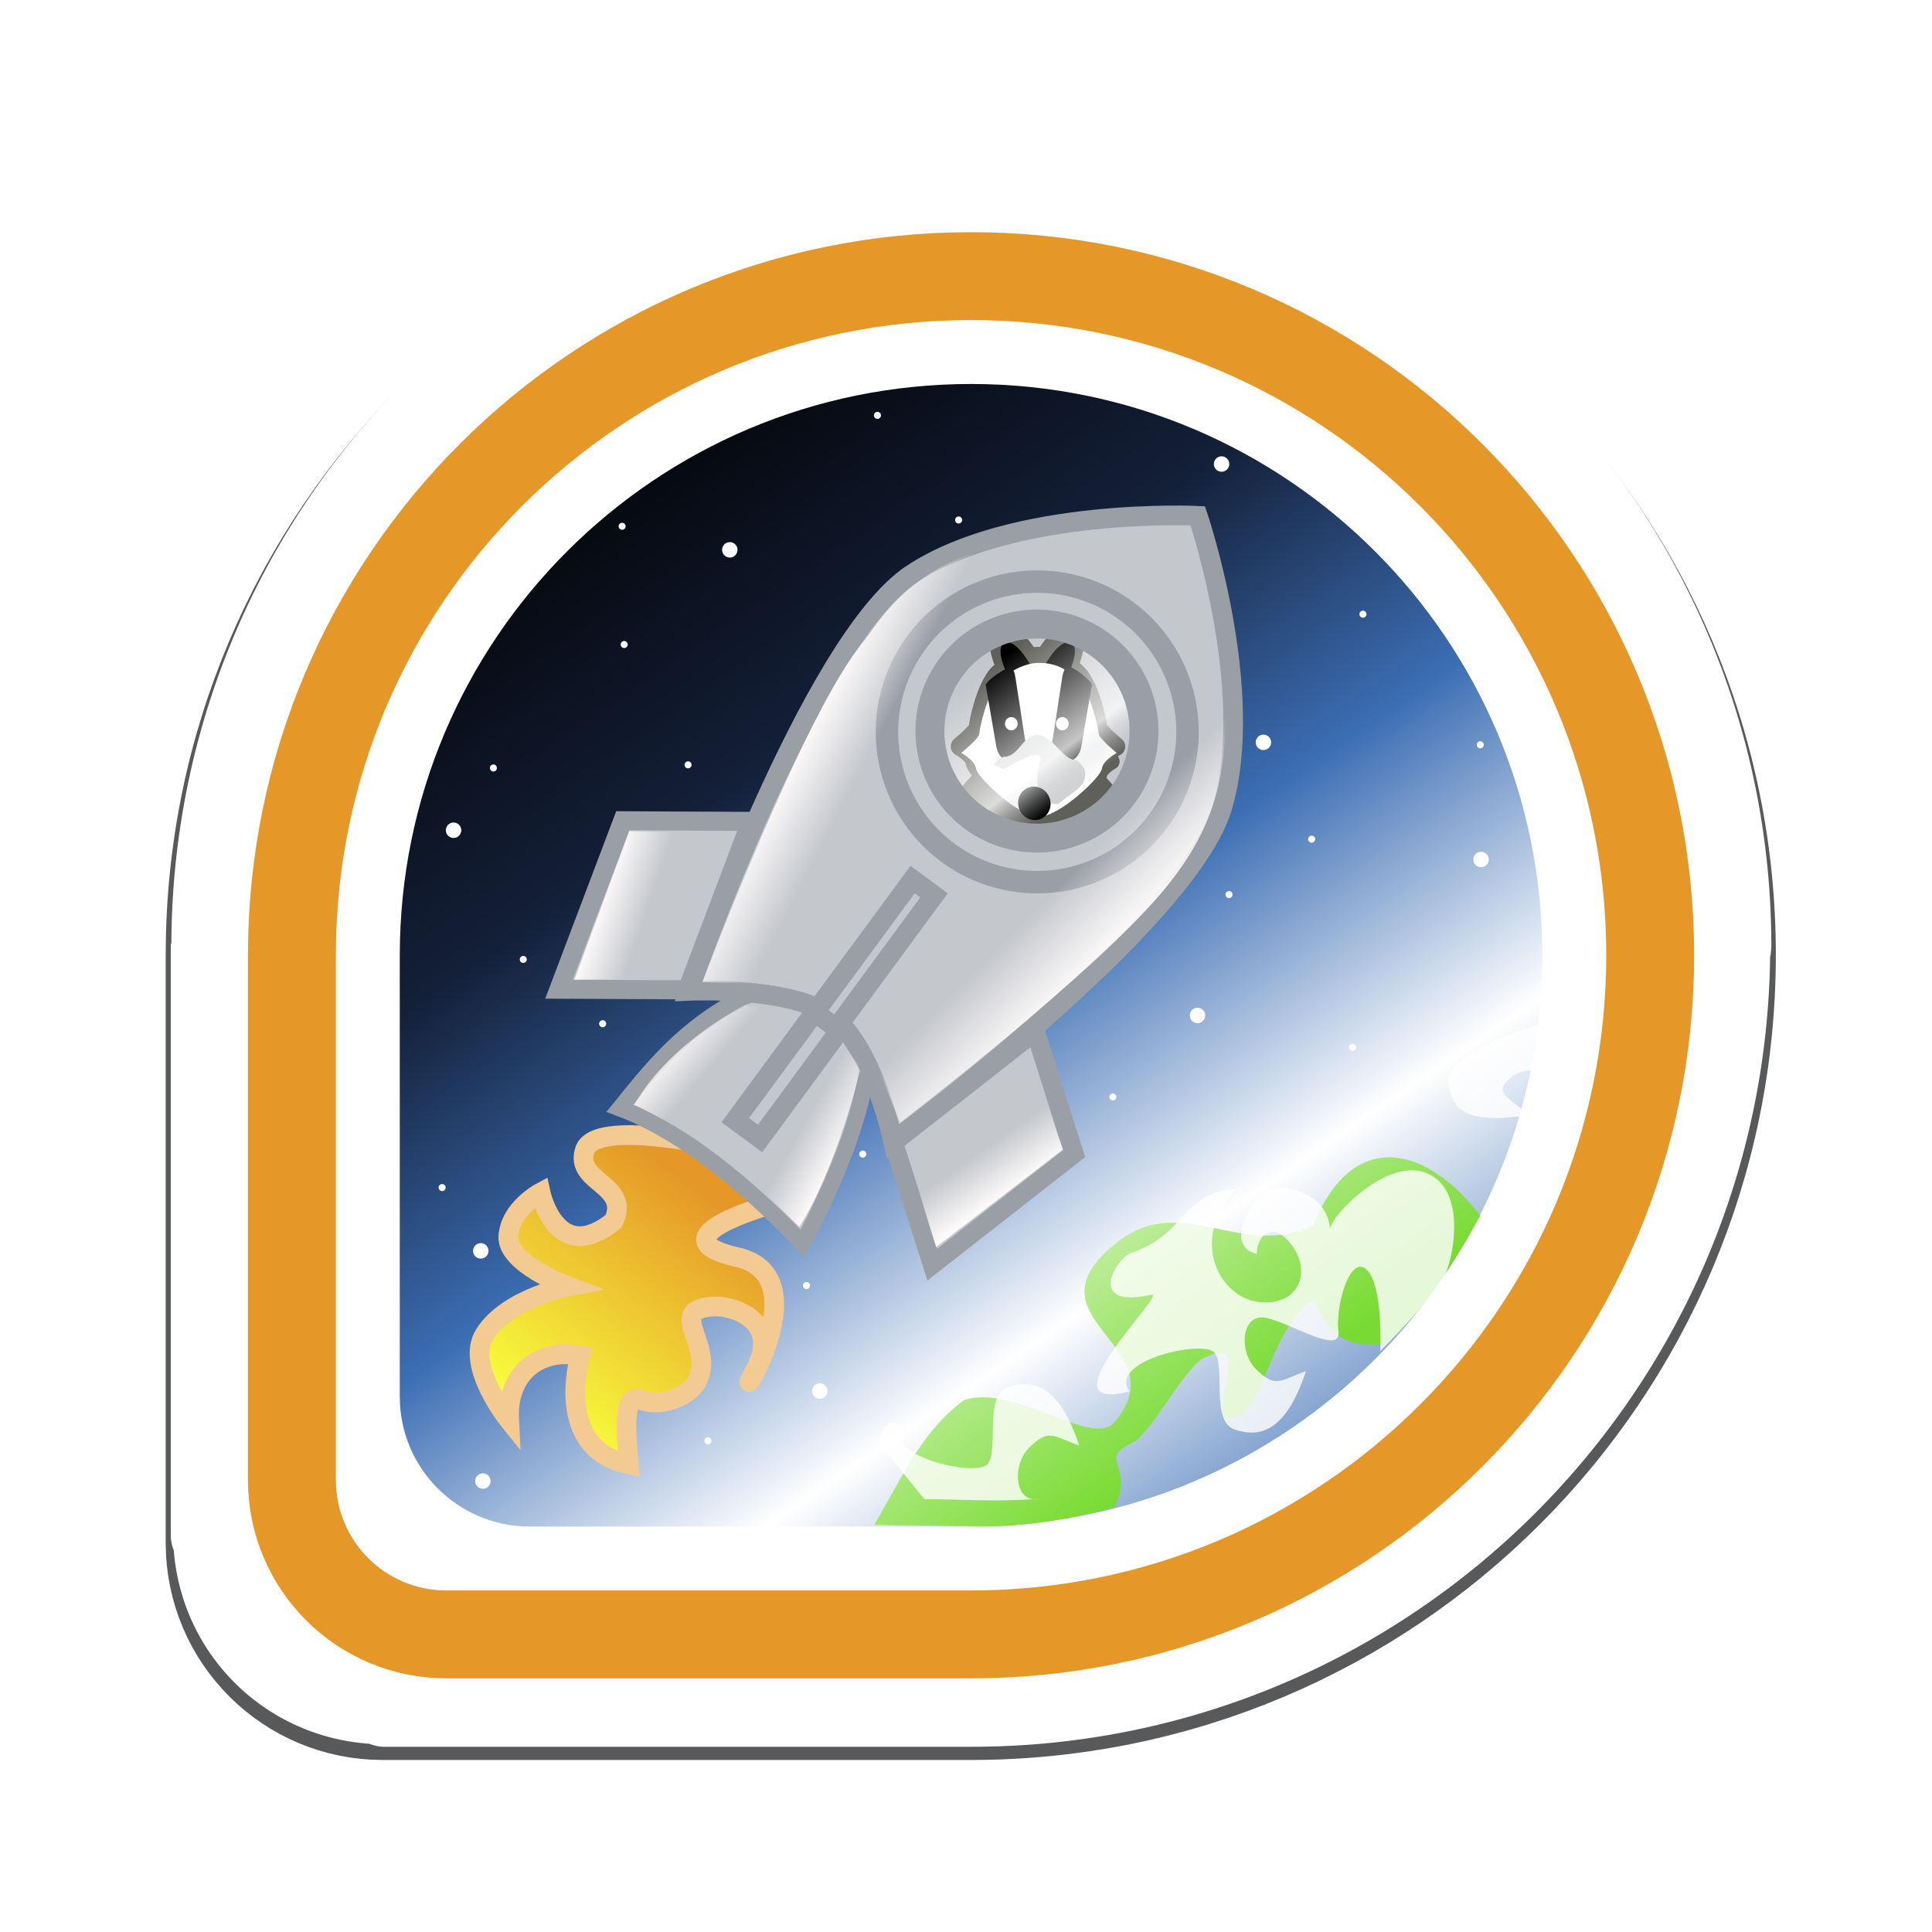 <?xml version="1.0" encoding="UTF-8" standalone="no"?>
<!-- Created with Inkscape (http://www.inkscape.org/) -->

<svg
   xmlns:dc="http://purl.org/dc/elements/1.1/"
   xmlns:cc="http://creativecommons.org/ns#"
   xmlns:rdf="http://www.w3.org/1999/02/22-rdf-syntax-ns#"
   xmlns:svg="http://www.w3.org/2000/svg"
   xmlns="http://www.w3.org/2000/svg"
   xmlns:xlink="http://www.w3.org/1999/xlink"
   xmlns:sodipodi="http://sodipodi.sourceforge.net/DTD/sodipodi-0.dtd"
   xmlns:inkscape="http://www.inkscape.org/namespaces/inkscape"
   id="svg4326"
   version="1.1"
   inkscape:version="0.48.2 r9819"
   width="256"
   height="256"
   sodipodi:docname="workin'-a-beat.svg"
   inkscape:export-filename="/Users/riecatnor/Desktop/BADGES/badges/you-can-pry-it-from-my-cold-undead-hands.png"
   inkscape:export-xdpi="90"
   inkscape:export-ydpi="90">
  <defs
     id="defs4330">
    <linearGradient
       id="linearGradient40097">
      <stop
         style="stop-color:#c4c7cc;stop-opacity:1;"
         offset="0"
         id="stop40099" />
      <stop
         style="stop-color:#eff0f1;stop-opacity:1;"
         offset="1"
         id="stop40101" />
    </linearGradient>
    <linearGradient
       id="linearGradient39902">
      <stop
         style="stop-color:#79db32;stop-opacity:1;"
         offset="0"
         id="stop39904" />
      <stop
         style="stop-color:#000000;stop-opacity:1;"
         offset="1"
         id="stop39906" />
    </linearGradient>
    <linearGradient
       id="linearGradient37905">
      <stop
         style="stop-color:#294172;stop-opacity:1;"
         offset="0"
         id="stop37907" />
      <stop
         id="stop37913"
         offset="0.748"
         style="stop-color:#acc4e4;stop-opacity:1;" />
      <stop
         style="stop-color:#6a82ab;stop-opacity:1;"
         offset="0.904"
         id="stop37917" />
      <stop
         style="stop-color:#294172;stop-opacity:1;"
         offset="1"
         id="stop37909" />
    </linearGradient>
    <linearGradient
       id="linearGradient11208">
      <stop
         style="stop-color:#ffffff;stop-opacity:1;"
         offset="0"
         id="stop11210" />
      <stop
         style="stop-color:#8faed9;stop-opacity:1;"
         offset="1"
         id="stop11212" />
    </linearGradient>
    <linearGradient
       inkscape:collect="always"
       xlink:href="#linearGradient23243-0"
       id="linearGradient11673"
       gradientUnits="userSpaceOnUse"
       x1="452.895"
       y1="692.18"
       x2="549.715"
       y2="588.135" />
    <linearGradient
       inkscape:collect="always"
       id="linearGradient23243-0">
      <stop
         style="stop-color:#db3279;stop-opacity:1;"
         offset="0"
         id="stop23245-9" />
      <stop
         style="stop-color:#db3279;stop-opacity:0;"
         offset="1"
         id="stop23247-6" />
    </linearGradient>
    <linearGradient
       inkscape:collect="always"
       xlink:href="#linearGradient29617-7"
       id="linearGradient11675"
       gradientUnits="userSpaceOnUse"
       x1="500.418"
       y1="598.075"
       x2="531.511"
       y2="682.986" />
    <linearGradient
       inkscape:collect="always"
       id="linearGradient29617-7">
      <stop
         style="stop-color:#6e0733;stop-opacity:1;"
         offset="0"
         id="stop29619-3" />
      <stop
         style="stop-color:#6e0733;stop-opacity:0;"
         offset="1"
         id="stop29621-9" />
    </linearGradient>
    <linearGradient
       inkscape:collect="always"
       xlink:href="#linearGradient17017-5"
       id="linearGradient11677"
       gradientUnits="userSpaceOnUse"
       x1="477.179"
       y1="4054.967"
       x2="507.659"
       y2="4028.26" />
    <linearGradient
       id="linearGradient17017-5">
      <stop
         style="stop-color:#313b31;stop-opacity:1;"
         offset="0"
         id="stop17019-8" />
      <stop
         style="stop-color:#313b31;stop-opacity:0.627;"
         offset="1"
         id="stop17021-3" />
    </linearGradient>
    <linearGradient
       inkscape:collect="always"
       xlink:href="#linearGradient22742-8"
       id="linearGradient11679"
       gradientUnits="userSpaceOnUse"
       x1="297.873"
       y1="273.946"
       x2="337.019"
       y2="237.202" />
    <linearGradient
       inkscape:collect="always"
       id="linearGradient22742-8">
      <stop
         style="stop-color:#361f00;stop-opacity:1;"
         offset="0"
         id="stop22744-4" />
      <stop
         style="stop-color:#361f00;stop-opacity:0;"
         offset="1"
         id="stop22746-6" />
    </linearGradient>
    <filter
       color-interpolation-filters="sRGB"
       id="filter22728-9"
       inkscape:label="Drop shadow"
       width="1.5"
       height="1.5"
       x="-0.25"
       y="-0.25">
      <feGaussianBlur
         id="feGaussianBlur22730-3"
         in="SourceAlpha"
         stdDeviation="0.2"
         result="blur" />
      <feColorMatrix
         id="feColorMatrix22732-4"
         result="bluralpha"
         type="matrix"
         values="1 0 0 0 0 0 1 0 0 0 0 0 1 0 0 0 0 0 0.9 0 " />
      <feOffset
         id="feOffset22734-1"
         in="bluralpha"
         dx="-0.4"
         dy="0.2"
         result="offsetBlur" />
      <feMerge
         id="feMerge22736-7">
        <feMergeNode
           id="feMergeNode22738-0"
           in="offsetBlur" />
        <feMergeNode
           id="feMergeNode22740-2"
           in="SourceGraphic" />
      </feMerge>
    </filter>
    <linearGradient
       inkscape:collect="always"
       xlink:href="#linearGradient6887"
       id="linearGradient6893"
       x1="152.479"
       y1="86.949"
       x2="146.28"
       y2="95.386"
       gradientUnits="userSpaceOnUse"
       gradientTransform="matrix(0.833,0,0,0.833,24.801,16.151)" />
    <linearGradient
       inkscape:collect="always"
       id="linearGradient6887">
      <stop
         style="stop-color:#294172;stop-opacity:1;"
         offset="0"
         id="stop6889" />
      <stop
         style="stop-color:#294172;stop-opacity:0;"
         offset="1"
         id="stop6891" />
    </linearGradient>
    <linearGradient
       gradientTransform="translate(-0.384,1.534)"
       inkscape:collect="always"
       xlink:href="#linearGradient5318"
       id="linearGradient6072"
       x1="192.242"
       y1="149.56"
       x2="193.395"
       y2="200.543"
       gradientUnits="userSpaceOnUse" />
    <linearGradient
       id="linearGradient5318">
      <stop
         style="stop-color:#ffffff;stop-opacity:1;"
         offset="0"
         id="stop5320" />
      <stop
         style="stop-color:#000000;stop-opacity:1;"
         offset="1"
         id="stop5322" />
    </linearGradient>
    <linearGradient
       gradientTransform="translate(-0.384,1.534)"
       inkscape:collect="always"
       xlink:href="#linearGradient5318"
       id="linearGradient5332"
       x1="170.924"
       y1="157.837"
       x2="171.421"
       y2="129.093"
       gradientUnits="userSpaceOnUse" />
    <linearGradient
       id="linearGradient7719">
      <stop
         style="stop-color:#ffffff;stop-opacity:1;"
         offset="0"
         id="stop7721" />
      <stop
         style="stop-color:#000000;stop-opacity:1;"
         offset="1"
         id="stop7723" />
    </linearGradient>
    <linearGradient
       gradientTransform="translate(-0.384,1.534)"
       inkscape:collect="always"
       xlink:href="#linearGradient5318"
       id="linearGradient6104"
       x1="72.743"
       y1="192.521"
       x2="101.915"
       y2="216.928"
       gradientUnits="userSpaceOnUse" />
    <linearGradient
       id="linearGradient7726">
      <stop
         style="stop-color:#ffffff;stop-opacity:1;"
         offset="0"
         id="stop7728" />
      <stop
         style="stop-color:#000000;stop-opacity:1;"
         offset="1"
         id="stop7730" />
    </linearGradient>
    <linearGradient
       gradientTransform="translate(-0.384,1.534)"
       inkscape:collect="always"
       xlink:href="#linearGradient5318"
       id="linearGradient6096"
       x1="98.179"
       y1="193.998"
       x2="130.608"
       y2="222.777"
       gradientUnits="userSpaceOnUse" />
    <linearGradient
       id="linearGradient7733">
      <stop
         style="stop-color:#ffffff;stop-opacity:1;"
         offset="0"
         id="stop7735" />
      <stop
         style="stop-color:#000000;stop-opacity:1;"
         offset="1"
         id="stop7737" />
    </linearGradient>
    <linearGradient
       gradientTransform="translate(-0.384,1.534)"
       inkscape:collect="always"
       xlink:href="#linearGradient5318"
       id="linearGradient6112"
       x1="69.313"
       y1="160.86"
       x2="75.713"
       y2="206.146"
       gradientUnits="userSpaceOnUse" />
    <linearGradient
       id="linearGradient7740">
      <stop
         style="stop-color:#ffffff;stop-opacity:1;"
         offset="0"
         id="stop7742" />
      <stop
         style="stop-color:#000000;stop-opacity:1;"
         offset="1"
         id="stop7744" />
    </linearGradient>
    <linearGradient
       gradientTransform="translate(-0.384,1.534)"
       inkscape:collect="always"
       xlink:href="#linearGradient5318"
       id="linearGradient6056"
       x1="91.992"
       y1="154.286"
       x2="92.195"
       y2="131.7"
       gradientUnits="userSpaceOnUse" />
    <linearGradient
       id="linearGradient7747">
      <stop
         style="stop-color:#ffffff;stop-opacity:1;"
         offset="0"
         id="stop7749" />
      <stop
         style="stop-color:#000000;stop-opacity:1;"
         offset="1"
         id="stop7751" />
    </linearGradient>
    <linearGradient
       inkscape:collect="always"
       xlink:href="#linearGradient5318"
       id="linearGradient6064"
       x1="592.834"
       y1="237.414"
       x2="658.747"
       y2="258.248"
       gradientUnits="userSpaceOnUse" />
    <linearGradient
       id="linearGradient7754">
      <stop
         style="stop-color:#ffffff;stop-opacity:1;"
         offset="0"
         id="stop7756" />
      <stop
         style="stop-color:#000000;stop-opacity:1;"
         offset="1"
         id="stop7758" />
    </linearGradient>
    <linearGradient
       inkscape:collect="always"
       xlink:href="#linearGradient5318"
       id="linearGradient5324"
       x1="291.73"
       y1="354.826"
       x2="293.574"
       y2="443.88"
       gradientUnits="userSpaceOnUse" />
    <linearGradient
       id="linearGradient7761">
      <stop
         style="stop-color:#ffffff;stop-opacity:1;"
         offset="0"
         id="stop7763" />
      <stop
         style="stop-color:#000000;stop-opacity:1;"
         offset="1"
         id="stop7765" />
    </linearGradient>
    <radialGradient
       inkscape:collect="always"
       xlink:href="#linearGradient4947-5-0-7-3-9"
       id="radialGradient18291-2-4-0-3"
       gradientUnits="userSpaceOnUse"
       gradientTransform="matrix(-0.732,2.129,-1.4,-0.481,676.25,-226.374)"
       cx="237.448"
       cy="189.282"
       fx="237.448"
       fy="189.282"
       r="13.885" />
    <linearGradient
       id="linearGradient4947-5-0-7-3-9">
      <stop
         id="stop4949-2-7-0-6-9"
         offset="0"
         style="stop-color:#fbf8fc;stop-opacity:1;" />
      <stop
         style="stop-color:#c37fff;stop-opacity:0.498;"
         offset="0.483"
         id="stop4953-5-5-1-1-7" />
      <stop
         id="stop4951-8-6-5-9-0"
         offset="1"
         style="stop-color:#492063;stop-opacity:1;" />
    </linearGradient>
    <linearGradient
       gradientTransform="matrix(1.462,0,0,1.462,-338.621,-317.567)"
       inkscape:collect="always"
       xlink:href="#linearGradient32286"
       id="linearGradient32314"
       x1="320.474"
       y1="289.183"
       x2="319.351"
       y2="312.033"
       gradientUnits="userSpaceOnUse" />
    <linearGradient
       inkscape:collect="always"
       id="linearGradient32286">
      <stop
         style="stop-color:#1d2c4a;stop-opacity:1;"
         offset="0"
         id="stop32288" />
      <stop
         style="stop-color:#1d2c4a;stop-opacity:0;"
         offset="1"
         id="stop32290" />
    </linearGradient>
    <linearGradient
       gradientTransform="translate(-0.384,1.534)"
       inkscape:collect="always"
       xlink:href="#linearGradient6879"
       id="linearGradient6885"
       x1="127.133"
       y1="97.141"
       x2="114.341"
       y2="107.496"
       gradientUnits="userSpaceOnUse" />
    <linearGradient
       inkscape:collect="always"
       id="linearGradient6879">
      <stop
         style="stop-color:#294172;stop-opacity:1;"
         offset="0"
         id="stop6881" />
      <stop
         style="stop-color:#294172;stop-opacity:0;"
         offset="1"
         id="stop6883" />
    </linearGradient>
    <linearGradient
       gradientTransform="matrix(1.462,0,0,1.462,-371.078,-618.37)"
       inkscape:collect="always"
       xlink:href="#linearGradient15830-5-0"
       id="linearGradient32304"
       x1="340.708"
       y1="466.186"
       x2="338.977"
       y2="507.319"
       gradientUnits="userSpaceOnUse" />
    <linearGradient
       id="linearGradient15830-5-0">
      <stop
         style="stop-color:#ffffff;stop-opacity:1;"
         offset="0"
         id="stop15832-7-1" />
      <stop
         style="stop-color:#ffffcf;stop-opacity:0;"
         offset="1"
         id="stop15834-1-1" />
    </linearGradient>
    <linearGradient
       inkscape:collect="always"
       xlink:href="#linearGradient5318"
       id="linearGradient8585"
       gradientUnits="userSpaceOnUse"
       x1="592.834"
       y1="237.414"
       x2="658.747"
       y2="258.248" />
    <linearGradient
       inkscape:collect="always"
       xlink:href="#linearGradient5318"
       id="linearGradient8587"
       gradientUnits="userSpaceOnUse"
       gradientTransform="translate(-231.26,17.258)"
       x1="91.992"
       y1="154.286"
       x2="92.195"
       y2="131.7" />
    <linearGradient
       inkscape:collect="always"
       xlink:href="#linearGradient5318"
       id="linearGradient8589"
       gradientUnits="userSpaceOnUse"
       gradientTransform="translate(-231.26,17.258)"
       x1="69.313"
       y1="160.86"
       x2="75.713"
       y2="206.146" />
    <linearGradient
       inkscape:collect="always"
       xlink:href="#linearGradient5318"
       id="linearGradient8591"
       gradientUnits="userSpaceOnUse"
       gradientTransform="translate(-231.26,17.258)"
       x1="98.179"
       y1="193.998"
       x2="130.608"
       y2="222.777" />
    <linearGradient
       inkscape:collect="always"
       xlink:href="#linearGradient5318"
       id="linearGradient8593"
       gradientUnits="userSpaceOnUse"
       gradientTransform="translate(-231.26,17.258)"
       x1="72.743"
       y1="192.521"
       x2="101.915"
       y2="216.928" />
    <linearGradient
       inkscape:collect="always"
       xlink:href="#linearGradient5318"
       id="linearGradient8595"
       gradientUnits="userSpaceOnUse"
       gradientTransform="translate(-231.26,17.258)"
       x1="170.924"
       y1="157.837"
       x2="171.421"
       y2="129.093" />
    <linearGradient
       inkscape:collect="always"
       xlink:href="#linearGradient5318"
       id="linearGradient8597"
       gradientUnits="userSpaceOnUse"
       gradientTransform="translate(-231.26,17.258)"
       x1="192.242"
       y1="149.56"
       x2="193.395"
       y2="200.543" />
    <radialGradient
       inkscape:collect="always"
       xlink:href="#linearGradient4123-8-9"
       id="radialGradient16298"
       gradientUnits="userSpaceOnUse"
       gradientTransform="matrix(0.92,1.004,-1.141,1.045,2112.187,-1131.758)"
       cx="1046.872"
       cy="1777.577"
       fx="1046.872"
       fy="1777.577"
       r="32.5" />
    <linearGradient
       id="linearGradient4123-8-9">
      <stop
         style="stop-color:#ffffff;stop-opacity:1;"
         offset="0"
         id="stop4125-6-9" />
      <stop
         id="stop4155-5-2"
         offset="0.5"
         style="stop-color:#ffffff;stop-opacity:0.492;" />
      <stop
         style="stop-color:#ffffff;stop-opacity:0"
         offset="1"
         id="stop4127-3-7" />
    </linearGradient>
    <clipPath
       clipPathUnits="userSpaceOnUse"
       id="clipPath16933">
      <path
         style="fill:none;stroke:none;display:inline"
         id="path16935"
         d="m 1089.341,1795.141 c 0,-16.757 -13.584,-30.342 -30.34,-30.342 -16.749,0 -30.327,13.573 -30.339,30.32 l -9e-4,-9e-4 0,23.48 9e-4,10e-4 c 0.01,3.802 3.093,6.881 6.897,6.881 0.01,0 0.021,-9e-4 0.033,-9e-4 l 0,9e-4 23.419,0 0,0 c 16.752,-0.01 30.329,-13.586 30.329,-30.339 z"
         inkscape:connector-curvature="0"
         clip-path="none" />
    </clipPath>
    <linearGradient
       id="linearGradient9915">
      <stop
         style="stop-color:#ffffff;stop-opacity:1;"
         offset="0"
         id="stop9917" />
      <stop
         id="stop9919"
         offset="0.5"
         style="stop-color:#ffffff;stop-opacity:0.492;" />
      <stop
         style="stop-color:#ffffff;stop-opacity:0"
         offset="1"
         id="stop9921" />
    </linearGradient>
    <linearGradient
       id="linearGradient9924">
      <stop
         style="stop-color:#ffffff;stop-opacity:1;"
         offset="0"
         id="stop9926" />
      <stop
         id="stop9928"
         offset="0.5"
         style="stop-color:#ffffff;stop-opacity:0.492;" />
      <stop
         style="stop-color:#ffffff;stop-opacity:0"
         offset="1"
         id="stop9930" />
    </linearGradient>
    <linearGradient
       id="linearGradient9933">
      <stop
         style="stop-color:#ffffff;stop-opacity:1;"
         offset="0"
         id="stop9935" />
      <stop
         id="stop9937"
         offset="0.5"
         style="stop-color:#ffffff;stop-opacity:0.492;" />
      <stop
         style="stop-color:#ffffff;stop-opacity:0"
         offset="1"
         id="stop9939" />
    </linearGradient>
    <linearGradient
       id="linearGradient9942">
      <stop
         style="stop-color:#ffffff;stop-opacity:1;"
         offset="0"
         id="stop9944" />
      <stop
         id="stop9946"
         offset="0.5"
         style="stop-color:#ffffff;stop-opacity:0.492;" />
      <stop
         style="stop-color:#ffffff;stop-opacity:0"
         offset="1"
         id="stop9948" />
    </linearGradient>
    <linearGradient
       id="linearGradient9951">
      <stop
         style="stop-color:#ffffff;stop-opacity:1;"
         offset="0"
         id="stop9953" />
      <stop
         id="stop9955"
         offset="0.5"
         style="stop-color:#ffffff;stop-opacity:0.492;" />
      <stop
         style="stop-color:#ffffff;stop-opacity:0"
         offset="1"
         id="stop9957" />
    </linearGradient>
    <linearGradient
       id="linearGradient9960">
      <stop
         style="stop-color:#ffffff;stop-opacity:1;"
         offset="0"
         id="stop9962" />
      <stop
         id="stop9964"
         offset="0.5"
         style="stop-color:#ffffff;stop-opacity:0.492;" />
      <stop
         style="stop-color:#ffffff;stop-opacity:0"
         offset="1"
         id="stop9966" />
    </linearGradient>
    <linearGradient
       id="linearGradient9969">
      <stop
         style="stop-color:#ffffff;stop-opacity:1;"
         offset="0"
         id="stop9971" />
      <stop
         id="stop9973"
         offset="0.5"
         style="stop-color:#ffffff;stop-opacity:0.492;" />
      <stop
         style="stop-color:#ffffff;stop-opacity:0"
         offset="1"
         id="stop9975" />
    </linearGradient>
    <linearGradient
       id="linearGradient9978">
      <stop
         style="stop-color:#ffffff;stop-opacity:1;"
         offset="0"
         id="stop9980" />
      <stop
         id="stop9982"
         offset="0.5"
         style="stop-color:#ffffff;stop-opacity:0.492;" />
      <stop
         style="stop-color:#ffffff;stop-opacity:0"
         offset="1"
         id="stop9984" />
    </linearGradient>
    <linearGradient
       id="linearGradient9987">
      <stop
         style="stop-color:#ffffff;stop-opacity:1;"
         offset="0"
         id="stop9989" />
      <stop
         id="stop9991"
         offset="0.5"
         style="stop-color:#ffffff;stop-opacity:0.492;" />
      <stop
         style="stop-color:#ffffff;stop-opacity:0"
         offset="1"
         id="stop9993" />
    </linearGradient>
    <linearGradient
       id="linearGradient9996">
      <stop
         style="stop-color:#ffffff;stop-opacity:1;"
         offset="0"
         id="stop9998" />
      <stop
         id="stop10000"
         offset="0.5"
         style="stop-color:#ffffff;stop-opacity:0.492;" />
      <stop
         style="stop-color:#ffffff;stop-opacity:0"
         offset="1"
         id="stop10002" />
    </linearGradient>
    <linearGradient
       id="linearGradient10005">
      <stop
         style="stop-color:#ffffff;stop-opacity:1;"
         offset="0"
         id="stop10007" />
      <stop
         id="stop10009"
         offset="0.5"
         style="stop-color:#ffffff;stop-opacity:0.492;" />
      <stop
         style="stop-color:#ffffff;stop-opacity:0"
         offset="1"
         id="stop10011" />
    </linearGradient>
    <radialGradient
       inkscape:collect="always"
       xlink:href="#linearGradient4123-8-9"
       id="radialGradient16296"
       gradientUnits="userSpaceOnUse"
       gradientTransform="matrix(0.92,1.004,-1.141,1.045,2112.187,-1131.758)"
       cx="1046.872"
       cy="1777.577"
       fx="1046.872"
       fy="1777.577"
       r="32.5" />
    <linearGradient
       id="linearGradient10014">
      <stop
         style="stop-color:#ffffff;stop-opacity:1;"
         offset="0"
         id="stop10016" />
      <stop
         id="stop10018"
         offset="0.5"
         style="stop-color:#ffffff;stop-opacity:0.492;" />
      <stop
         style="stop-color:#ffffff;stop-opacity:0"
         offset="1"
         id="stop10020" />
    </linearGradient>
    <radialGradient
       inkscape:collect="always"
       xlink:href="#linearGradient4123-8-9"
       id="radialGradient10397"
       gradientUnits="userSpaceOnUse"
       gradientTransform="matrix(0.92,1.004,-1.141,1.045,2112.187,-1131.758)"
       cx="1046.872"
       cy="1777.577"
       fx="1046.872"
       fy="1777.577"
       r="32.5" />
    <radialGradient
       inkscape:collect="always"
       xlink:href="#linearGradient4123-8-9"
       id="radialGradient10438"
       gradientUnits="userSpaceOnUse"
       gradientTransform="matrix(0.92,1.004,-1.141,1.045,2112.187,-1131.758)"
       cx="1046.872"
       cy="1777.577"
       fx="1046.872"
       fy="1777.577"
       r="32.5" />
    <radialGradient
       inkscape:collect="always"
       xlink:href="#linearGradient4123-8-9"
       id="radialGradient11300"
       gradientUnits="userSpaceOnUse"
       gradientTransform="matrix(0.92,1.004,-1.141,1.045,2112.187,-1131.758)"
       cx="1046.872"
       cy="1777.577"
       fx="1046.872"
       fy="1777.577"
       r="32.5" />
    <radialGradient
       inkscape:collect="always"
       xlink:href="#linearGradient4123-8-9"
       id="radialGradient11501"
       gradientUnits="userSpaceOnUse"
       gradientTransform="matrix(0.92,1.004,-1.141,1.045,2112.187,-1131.758)"
       cx="1046.872"
       cy="1777.577"
       fx="1046.872"
       fy="1777.577"
       r="32.5" />
    <radialGradient
       inkscape:collect="always"
       xlink:href="#linearGradient11208-1"
       id="radialGradient11360-1"
       gradientUnits="userSpaceOnUse"
       gradientTransform="matrix(-0.278,-0.029,-0.027,0.259,479.145,134.367)"
       cx="290.833"
       cy="312.503"
       fx="290.833"
       fy="312.503"
       r="48.436" />
    <linearGradient
       id="linearGradient11208-1">
      <stop
         style="stop-color:#ffffff;stop-opacity:1;"
         offset="0"
         id="stop11210-4" />
      <stop
         style="stop-color:#8faed9;stop-opacity:1;"
         offset="1"
         id="stop11212-3" />
    </linearGradient>
    <clipPath
       clipPathUnits="userSpaceOnUse"
       id="clipPath11543">
      <path
         sodipodi:nodetypes="ccccc"
         inkscape:connector-curvature="0"
         id="path11545"
         d="m 284.813,107.371 c 0,0 19.914,31.288 40.129,40.795 22.189,-6.961 66.219,-20.334 66.219,-20.334 0,0 -20.107,-16.058 -27.941,-49.511 -42.404,7.284 -78.407,29.05 -78.407,29.05 z"
         style="fill:none;stroke:#878787;stroke-width:3.735;stroke-linecap:butt;stroke-linejoin:miter;stroke-miterlimit:4;stroke-opacity:1;stroke-dasharray:none" />
    </clipPath>
    <linearGradient
       id="linearGradient4219">
      <stop
         id="stop4221"
         offset="0"
         style="stop-color:#cccccc;stop-opacity:1;" />
      <stop
         id="stop4223"
         offset="1"
         style="stop-color:#9a9a9a;stop-opacity:1;" />
    </linearGradient>
    <filter
       id="filter37857"
       inkscape:label="Drop shadow"
       width="1.5"
       height="1.5"
       x="-.25"
       y="-.25">
      <feGaussianBlur
         id="feGaussianBlur37859"
         in="SourceAlpha"
         stdDeviation="1.085"
         result="blur" />
      <feColorMatrix
         id="feColorMatrix37861"
         result="bluralpha"
         type="matrix"
         values="-1 0 0 0 1 0 -1 0 0 1 0 0 -1 0 1 0 0 0 1 0 " />
      <feOffset
         id="feOffset37863"
         in="bluralpha"
         dx="-2.77556e-17"
         dy="0"
         result="offsetBlur" />
      <feMerge
         id="feMerge37865"
         result="fbSourceGraphic">
        <feMergeNode
           id="feMergeNode37867"
           in="offsetBlur" />
        <feMergeNode
           id="feMergeNode37869"
           in="SourceGraphic" />
      </feMerge>
      <feColorMatrix
         result="fbSourceGraphicAlpha"
         in="fbSourceGraphic"
         values="0 0 0 -1 0 0 0 0 -1 0 0 0 0 -1 0 0 0 0 1 0"
         id="feColorMatrix37871" />
      <feGaussianBlur
         id="feGaussianBlur37873"
         in="fbSourceGraphicAlpha"
         stdDeviation="2"
         result="blur" />
      <feColorMatrix
         id="feColorMatrix37875"
         result="bluralpha"
         type="matrix"
         values="-1 0 0 0 1 0 -1 0 0 1 0 0 -1 0 1 0 0 0 1 0 " />
      <feOffset
         id="feOffset37877"
         in="bluralpha"
         dx="-2.77556e-17"
         dy="0"
         result="offsetBlur" />
      <feMerge
         id="feMerge37879">
        <feMergeNode
           id="feMergeNode37881"
           in="offsetBlur" />
        <feMergeNode
           id="feMergeNode37883"
           in="fbSourceGraphic" />
      </feMerge>
    </filter>
    <filter
       id="filter38210"
       inkscape:label="Drop shadow"
       width="1.5"
       height="1.5"
       x="-.25"
       y="-.25">
      <feGaussianBlur
         id="feGaussianBlur38212"
         in="SourceAlpha"
         stdDeviation="1"
         result="blur" />
      <feColorMatrix
         id="feColorMatrix38214"
         result="bluralpha"
         type="matrix"
         values="1 0 0 0 0 0 1 0 0 0 0 0 1 0 0 0 0 0 1 0 " />
      <feOffset
         id="feOffset38216"
         in="bluralpha"
         dx="0"
         dy="0.7"
         result="offsetBlur" />
      <feMerge
         id="feMerge38218">
        <feMergeNode
           id="feMergeNode38220"
           in="offsetBlur" />
        <feMergeNode
           id="feMergeNode38222"
           in="SourceGraphic" />
      </feMerge>
    </filter>
    <filter
       id="filter38233"
       inkscape:label="Drop shadow"
       width="1.5"
       height="1.5"
       x="-.25"
       y="-.25">
      <feGaussianBlur
         id="feGaussianBlur38235"
         in="SourceAlpha"
         stdDeviation="1"
         result="blur" />
      <feColorMatrix
         id="feColorMatrix38237"
         result="bluralpha"
         type="matrix"
         values="1 0 0 0 0 0 1 0 0 0 0 0 1 0 0 0 0 0 1 0 " />
      <feOffset
         id="feOffset38239"
         in="bluralpha"
         dx="0"
         dy="0.7"
         result="offsetBlur" />
      <feMerge
         id="feMerge38241">
        <feMergeNode
           id="feMergeNode38243"
           in="offsetBlur" />
        <feMergeNode
           id="feMergeNode38245"
           in="SourceGraphic" />
      </feMerge>
    </filter>
    <pattern
       patternTransform="matrix(1.025,0,0,1.025,-567.889,480.337)"
       id="pattern10196"
       xlink:href="#pattern6268"
       inkscape:collect="always" />
    <pattern
       inkscape:collect="always"
       xlink:href="#pattern6259"
       id="pattern6268"
       patternTransform="translate(-722,2884)" />
    <pattern
       inkscape:collect="always"
       xlink:href="#pattern6356"
       id="pattern6259"
       patternTransform="translate(-722,2924)" />
    <pattern
       inkscape:collect="always"
       xlink:href="#pattern6352"
       id="pattern6356"
       patternTransform="translate(-722,2884)" />
    <pattern
       inkscape:collect="always"
       xlink:href="#pattern6176"
       id="pattern6352"
       patternTransform="translate(-902,2884)" />
    <pattern
       inkscape:collect="always"
       xlink:href="#pattern4998"
       id="pattern6176"
       patternTransform="translate(-902,2844)" />
    <pattern
       inkscape:collect="always"
       xlink:href="#pattern8888"
       id="pattern4998"
       patternTransform="translate(-902,244)" />
    <pattern
       inkscape:collect="always"
       xlink:href="#pattern8884"
       id="pattern8888"
       patternTransform="translate(-902,244)" />
    <pattern
       inkscape:collect="always"
       xlink:href="#pattern8791"
       id="pattern8884"
       patternTransform="translate(-904,0)" />
    <pattern
       inkscape:collect="always"
       xlink:href="#pattern8787"
       id="pattern8791"
       patternTransform="translate(-724,0)" />
    <pattern
       inkscape:collect="always"
       xlink:href="#pattern8783"
       id="pattern8787"
       patternTransform="translate(-536,0)" />
    <pattern
       inkscape:collect="always"
       xlink:href="#pattern8775"
       id="pattern8783"
       patternTransform="translate(-360,0)" />
    <pattern
       inkscape:collect="always"
       xlink:href="#Wavywhite"
       id="pattern8775"
       patternTransform="translate(-180,0)" />
    <pattern
       inkscape:stockid="Wavy white"
       id="Wavywhite"
       height="5.181"
       width="30.066"
       patternUnits="userSpaceOnUse"
       inkscape:collect="always">
      <path
         id="path8532"
         d="M 7.597,0.061 C 5.079,-0.187 2.656,0.302 -0.01,1.788 L -0.01,3.061 C 2.773,1.431 5.173,1.052 7.472,1.280 C 9.770,1.508 11.969,2.361 14.253,3.218 C 18.820,4.931 23.804,6.676 30.066,3.061 L 30.062,1.788 C 23.622,5.497 19.246,3.770 14.691,2.061 C 12.413,1.207 10.115,0.311 7.597,0.061 z "
         style="fill:white;stroke:none;" />
    </pattern>
    <pattern
       patternTransform="matrix(1.023,0,0,1.023,-566.024,480.697)"
       id="pattern10196-3"
       xlink:href="#pattern6268-2"
       inkscape:collect="always" />
    <pattern
       inkscape:collect="always"
       xlink:href="#pattern6259-8"
       id="pattern6268-2"
       patternTransform="translate(-722,2884)" />
    <pattern
       inkscape:collect="always"
       xlink:href="#pattern6356-5"
       id="pattern6259-8"
       patternTransform="translate(-722,2924)" />
    <pattern
       inkscape:collect="always"
       xlink:href="#pattern6352-8"
       id="pattern6356-5"
       patternTransform="translate(-722,2884)" />
    <pattern
       inkscape:collect="always"
       xlink:href="#pattern6176-9"
       id="pattern6352-8"
       patternTransform="translate(-902,2884)" />
    <pattern
       inkscape:collect="always"
       xlink:href="#pattern4998-3"
       id="pattern6176-9"
       patternTransform="translate(-902,2844)" />
    <pattern
       inkscape:collect="always"
       xlink:href="#pattern8888-6"
       id="pattern4998-3"
       patternTransform="translate(-902,244)" />
    <pattern
       inkscape:collect="always"
       xlink:href="#pattern8884-8"
       id="pattern8888-6"
       patternTransform="translate(-902,244)" />
    <pattern
       inkscape:collect="always"
       xlink:href="#pattern8791-4"
       id="pattern8884-8"
       patternTransform="translate(-904,0)" />
    <pattern
       inkscape:collect="always"
       xlink:href="#pattern8787-0"
       id="pattern8791-4"
       patternTransform="translate(-724,0)" />
    <pattern
       inkscape:collect="always"
       xlink:href="#pattern8783-7"
       id="pattern8787-0"
       patternTransform="translate(-536,0)" />
    <pattern
       inkscape:collect="always"
       xlink:href="#pattern8775-5"
       id="pattern8783-7"
       patternTransform="translate(-360,0)" />
    <pattern
       inkscape:collect="always"
       xlink:href="#Wavywhite-5"
       id="pattern8775-5"
       patternTransform="translate(-180,0)" />
    <pattern
       inkscape:stockid="Wavy white"
       id="Wavywhite-5"
       height="5.181"
       width="30.066"
       patternUnits="userSpaceOnUse"
       inkscape:collect="always">
      <path
         id="path8532-3"
         d="M 7.597,0.061 C 5.079,-0.187 2.656,0.302 -0.01,1.788 L -0.01,3.061 C 2.773,1.431 5.173,1.052 7.472,1.280 C 9.770,1.508 11.969,2.361 14.253,3.218 C 18.820,4.931 23.804,6.676 30.066,3.061 L 30.062,1.788 C 23.622,5.497 19.246,3.770 14.691,2.061 C 12.413,1.207 10.115,0.311 7.597,0.061 z "
         style="fill:white;stroke:none;" />
    </pattern>
    <filter
       color-interpolation-filters="sRGB"
       inkscape:collect="always"
       id="filter2620-9-8">
      <feGaussianBlur
         inkscape:collect="always"
         stdDeviation="0.78"
         id="feGaussianBlur2622-5-8" />
    </filter>
    <linearGradient
       inkscape:collect="always"
       xlink:href="#linearGradient5313"
       id="linearGradient5319"
       x1="490.422"
       y1="639.451"
       x2="492.401"
       y2="641.118"
       gradientUnits="userSpaceOnUse"
       gradientTransform="matrix(2.496,0,0,2.496,-1137.699,-1455.404)" />
    <linearGradient
       inkscape:collect="always"
       id="linearGradient5313">
      <stop
         style="stop-color:#fffcfc;stop-opacity:1;"
         offset="0"
         id="stop5315" />
      <stop
         style="stop-color:#fffcfc;stop-opacity:0;"
         offset="1"
         id="stop5317" />
    </linearGradient>
    <linearGradient
       inkscape:collect="always"
       xlink:href="#linearGradient5281"
       id="linearGradient5287"
       x1="498.096"
       y1="622.78"
       x2="501.309"
       y2="624.447"
       gradientUnits="userSpaceOnUse"
       gradientTransform="matrix(2.496,0,0,2.496,-1137.699,-1455.404)" />
    <linearGradient
       inkscape:collect="always"
       id="linearGradient5281">
      <stop
         style="stop-color:#fffcfc;stop-opacity:1;"
         offset="0"
         id="stop5283" />
      <stop
         style="stop-color:#fffcfc;stop-opacity:0;"
         offset="1"
         id="stop5285" />
    </linearGradient>
    <linearGradient
       inkscape:collect="always"
       xlink:href="#linearGradient5321"
       id="linearGradient5327"
       x1="487.728"
       y1="630.62"
       x2="490.178"
       y2="631.453"
       gradientUnits="userSpaceOnUse"
       gradientTransform="matrix(2.496,0,0,2.496,-1137.699,-1455.404)" />
    <linearGradient
       inkscape:collect="always"
       id="linearGradient5321">
      <stop
         style="stop-color:#fffcfc;stop-opacity:1;"
         offset="0"
         id="stop5323" />
      <stop
         style="stop-color:#fffcfc;stop-opacity:0;"
         offset="1"
         id="stop5325" />
    </linearGradient>
    <linearGradient
       inkscape:collect="always"
       xlink:href="#linearGradient5289"
       id="linearGradient5295"
       x1="155"
       y1="209.223"
       x2="148.214"
       y2="205.473"
       gradientUnits="userSpaceOnUse"
       gradientTransform="matrix(0.832,0,0,0.832,-18.312,-19.341)" />
    <linearGradient
       inkscape:collect="always"
       id="linearGradient5289">
      <stop
         style="stop-color:#fffcfc;stop-opacity:1;"
         offset="0"
         id="stop5291" />
      <stop
         style="stop-color:#fffcfc;stop-opacity:0;"
         offset="1"
         id="stop5293" />
    </linearGradient>
    <linearGradient
       inkscape:collect="always"
       xlink:href="#linearGradient5305"
       id="linearGradient5311"
       x1="180.714"
       y1="214.669"
       x2="176.071"
       y2="208.062"
       gradientUnits="userSpaceOnUse"
       gradientTransform="matrix(0.832,0,0,0.832,-18.312,-19.341)" />
    <linearGradient
       inkscape:collect="always"
       id="linearGradient5305">
      <stop
         style="stop-color:#fffcfc;stop-opacity:1;"
         offset="0"
         id="stop5307" />
      <stop
         style="stop-color:#fffcfc;stop-opacity:0;"
         offset="1"
         id="stop5309" />
    </linearGradient>
    <linearGradient
       inkscape:collect="always"
       xlink:href="#linearGradient5273"
       id="linearGradient5279"
       x1="208.149"
       y1="165.488"
       x2="198.709"
       y2="156.202"
       gradientUnits="userSpaceOnUse"
       gradientTransform="matrix(0.832,0,0,0.832,-18.312,-19.341)" />
    <linearGradient
       inkscape:collect="always"
       id="linearGradient5273">
      <stop
         style="stop-color:#fffcfc;stop-opacity:1;"
         offset="0"
         id="stop5275" />
      <stop
         style="stop-color:#fffcfc;stop-opacity:0;"
         offset="1"
         id="stop5277" />
    </linearGradient>
    <filter
       id="filter6605"
       inkscape:label="Drop shadow"
       inkscape:menu="Blurs"
       inkscape:menu-tooltip="Blur the contents of objects, preserving the outline"
       color-interpolation-filters="sRGB"
       width="1.5"
       height="1.5"
       x="-0.25"
       y="-0.25">
      <feColorMatrix
         id="feColorMatrix6607"
         values="1 0 0 0 0 0 1 0 0 0 0 0 1 0 0 0 0 0 1 0 "
         result="result7" />
      <feGaussianBlur
         id="feGaussianBlur6609"
         result="result6"
         stdDeviation="5" />
      <feComposite
         id="feComposite6611"
         in2="result7"
         operator="atop"
         in="result6"
         result="result91" />
      <feComposite
         id="feComposite6613"
         in2="result91"
         operator="in"
         result="fbSourceGraphic" />
      <feColorMatrix
         result="fbSourceGraphicAlpha"
         in="fbSourceGraphic"
         values="0 0 0 -1 0 0 0 0 -1 0 0 0 0 -1 0 0 0 0 1 0"
         id="feColorMatrix6659" />
      <feColorMatrix
         id="feColorMatrix6661"
         values="1 0 0 0 0 0 1 0 0 0 0 0 1 0 0 0 0 0 1 0 "
         result="result7"
         in="fbSourceGraphic" />
      <feGaussianBlur
         id="feGaussianBlur6663"
         result="result6"
         stdDeviation="5" />
      <feComposite
         id="feComposite6665"
         in2="result7"
         operator="atop"
         in="result6"
         result="result91" />
      <feComposite
         id="feComposite6667"
         in2="result91"
         operator="in"
         result="fbSourceGraphic" />
      <feColorMatrix
         result="fbSourceGraphicAlpha"
         in="fbSourceGraphic"
         values="0 0 0 -1 0 0 0 0 -1 0 0 0 0 -1 0 0 0 0 1 0"
         id="feColorMatrix7823" />
      <feGaussianBlur
         id="feGaussianBlur7825"
         in="fbSourceGraphicAlpha"
         stdDeviation="1"
         result="blur" />
      <feColorMatrix
         id="feColorMatrix7827"
         result="bluralpha"
         type="matrix"
         values="-1 0 0 0 1 0 -1 0 0 1 0 0 -1 0 1 0 0 0 1 0 " />
      <feOffset
         id="feOffset7829"
         in="bluralpha"
         dx="1.5"
         dy="-1.5"
         result="offsetBlur" />
      <feMerge
         id="feMerge7831">
        <feMergeNode
           id="feMergeNode7833"
           in="offsetBlur" />
        <feMergeNode
           id="feMergeNode7835"
           in="fbSourceGraphic" />
      </feMerge>
    </filter>
    <filter
       id="filter6595"
       inkscape:label="Drop shadow"
       inkscape:menu="Blurs"
       inkscape:menu-tooltip="Blur the contents of objects, preserving the outline"
       color-interpolation-filters="sRGB"
       width="1.5"
       height="1.5"
       x="-0.25"
       y="-0.25">
      <feColorMatrix
         id="feColorMatrix6597"
         values="1 0 0 0 0 0 1 0 0 0 0 0 1 0 0 0 0 0 1 0 "
         result="result7" />
      <feGaussianBlur
         id="feGaussianBlur6599"
         result="result6"
         stdDeviation="5" />
      <feComposite
         id="feComposite6601"
         in2="result7"
         operator="atop"
         in="result6"
         result="result91" />
      <feComposite
         id="feComposite6603"
         in2="result91"
         operator="in"
         result="fbSourceGraphic" />
      <feColorMatrix
         result="fbSourceGraphicAlpha"
         in="fbSourceGraphic"
         values="0 0 0 -1 0 0 0 0 -1 0 0 0 0 -1 0 0 0 0 1 0"
         id="feColorMatrix6669" />
      <feColorMatrix
         id="feColorMatrix6671"
         values="1 0 0 0 0 0 1 0 0 0 0 0 1 0 0 0 0 0 1 0 "
         result="result7"
         in="fbSourceGraphic" />
      <feGaussianBlur
         id="feGaussianBlur6673"
         result="result6"
         stdDeviation="5" />
      <feComposite
         id="feComposite6675"
         in2="result7"
         operator="atop"
         in="result6"
         result="result91" />
      <feComposite
         id="feComposite6677"
         in2="result91"
         operator="in"
         result="fbSourceGraphic" />
      <feColorMatrix
         result="fbSourceGraphicAlpha"
         in="fbSourceGraphic"
         values="0 0 0 -1 0 0 0 0 -1 0 0 0 0 -1 0 0 0 0 1 0"
         id="feColorMatrix7837" />
      <feGaussianBlur
         id="feGaussianBlur7839"
         in="fbSourceGraphicAlpha"
         stdDeviation="1"
         result="blur" />
      <feColorMatrix
         id="feColorMatrix7841"
         result="bluralpha"
         type="matrix"
         values="-1 0 0 0 1 0 -1 0 0 1 0 0 -1 0 1 0 0 0 1 0 " />
      <feOffset
         id="feOffset7843"
         in="bluralpha"
         dx="1.5"
         dy="-1.5"
         result="offsetBlur" />
      <feMerge
         id="feMerge7845">
        <feMergeNode
           id="feMergeNode7847"
           in="offsetBlur" />
        <feMergeNode
           id="feMergeNode7849"
           in="fbSourceGraphic" />
      </feMerge>
    </filter>
    <filter
       id="filter6615"
       inkscape:label="Drop shadow"
       inkscape:menu="Blurs"
       inkscape:menu-tooltip="Blur the contents of objects, preserving the outline"
       color-interpolation-filters="sRGB"
       width="1.5"
       height="1.5"
       x="-0.25"
       y="-0.25">
      <feColorMatrix
         id="feColorMatrix6617"
         values="1 0 0 0 0 0 1 0 0 0 0 0 1 0 0 0 0 0 1 0 "
         result="result7" />
      <feGaussianBlur
         id="feGaussianBlur6619"
         result="result6"
         stdDeviation="5" />
      <feComposite
         id="feComposite6621"
         in2="result7"
         operator="atop"
         in="result6"
         result="result91" />
      <feComposite
         id="feComposite6623"
         in2="result91"
         operator="in"
         result="fbSourceGraphic" />
      <feColorMatrix
         result="fbSourceGraphicAlpha"
         in="fbSourceGraphic"
         values="0 0 0 -1 0 0 0 0 -1 0 0 0 0 -1 0 0 0 0 1 0"
         id="feColorMatrix6679" />
      <feColorMatrix
         id="feColorMatrix6681"
         values="1 0 0 0 0 0 1 0 0 0 0 0 1 0 0 0 0 0 1 0 "
         result="result7"
         in="fbSourceGraphic" />
      <feGaussianBlur
         id="feGaussianBlur6683"
         result="result6"
         stdDeviation="5" />
      <feComposite
         id="feComposite6685"
         in2="result7"
         operator="atop"
         in="result6"
         result="result91" />
      <feComposite
         id="feComposite6687"
         in2="result91"
         operator="in"
         result="fbSourceGraphic" />
      <feColorMatrix
         result="fbSourceGraphicAlpha"
         in="fbSourceGraphic"
         values="0 0 0 -1 0 0 0 0 -1 0 0 0 0 -1 0 0 0 0 1 0"
         id="feColorMatrix7851" />
      <feGaussianBlur
         id="feGaussianBlur7853"
         in="fbSourceGraphicAlpha"
         stdDeviation="1"
         result="blur" />
      <feColorMatrix
         id="feColorMatrix7855"
         result="bluralpha"
         type="matrix"
         values="-1 0 0 0 1 0 -1 0 0 1 0 0 -1 0 1 0 0 0 1 0 " />
      <feOffset
         id="feOffset7857"
         in="bluralpha"
         dx="1.5"
         dy="-1.5"
         result="offsetBlur" />
      <feMerge
         id="feMerge7859">
        <feMergeNode
           id="feMergeNode7861"
           in="offsetBlur" />
        <feMergeNode
           id="feMergeNode7863"
           in="fbSourceGraphic" />
      </feMerge>
    </filter>
    <linearGradient
       gradientTransform="matrix(2.329,0,0,2.329,-1056.301,-1351.51)"
       inkscape:collect="always"
       xlink:href="#linearGradient4976"
       id="linearGradient4982"
       x1="521.769"
       y1="662.323"
       x2="507.758"
       y2="642.792"
       gradientUnits="userSpaceOnUse" />
    <linearGradient
       id="linearGradient4976">
      <stop
         style="stop-color:#79db32;stop-opacity:1;"
         offset="0"
         id="stop4978" />
      <stop
         style="stop-color:#ffffff;stop-opacity:1;"
         offset="1"
         id="stop4980" />
    </linearGradient>
    <linearGradient
       inkscape:collect="always"
       xlink:href="#linearGradient5201"
       id="linearGradient5207"
       x1="345.869"
       y1="316.535"
       x2="354.912"
       y2="319.061"
       gradientUnits="userSpaceOnUse" />
    <linearGradient
       id="linearGradient5201">
      <stop
         style="stop-color:#ffffff;stop-opacity:0;"
         offset="0"
         id="stop5203" />
      <stop
         id="stop5209"
         offset="0.734"
         style="stop-color:#ffffff;stop-opacity:0.78;" />
      <stop
         style="stop-color:#c4c7cc;stop-opacity:0;"
         offset="1"
         id="stop5205" />
    </linearGradient>
    <clipPath
       clipPathUnits="userSpaceOnUse"
       id="clipPath4738">
      <path
         sodipodi:type="arc"
         style="fill:#eff0f1;fill-opacity:1;fill-rule:nonzero;stroke:#4c4c4c;stroke-opacity:1;display:inline"
         id="path4740"
         sodipodi:cx="350.08929"
         sodipodi:cy="319.77289"
         sodipodi:rx="6.6964288"
         sodipodi:ry="6.6964288"
         d="m 356.786,319.773 a 6.696,6.696 0 1 1 -13.393,0 6.696,6.696 0 1 1 13.393,0 z"
         transform="matrix(2.529,1.86,-1.86,2.529,221.803,-811.862)" />
    </clipPath>
    <clipPath
       clipPathUnits="userSpaceOnUse"
       id="clipPath7098-7">
      <path
         style="opacity:0.334;fill:url(#pattern7102);fill-opacity:1;stroke:#50a1af;stroke-width:2.505"
         id="path7100-7"
         d="m 596.655,3410.969 c 0,-44.956 -36.442,-81.401 -81.397,-81.401 -44.934,0 -81.361,36.415 -81.394,81.343 l -0.002,0 0,62.991 0.002,0 c 0.025,10.201 8.297,18.459 18.505,18.459 0.028,0 0.058,0 0.088,0 l 0,0 62.828,0 0,0 c 44.946,-0.018 81.37,-36.45 81.37,-81.393 z"
         inkscape:connector-curvature="0"
         inkscape:export-filename="/home/duffy/Documents/Work/Projects/FedBadges/Badges/junior-editor.png"
         inkscape:export-xdpi="90"
         inkscape:export-ydpi="90" />
    </clipPath>
    <clipPath
       clipPathUnits="userSpaceOnUse"
       id="clipPath7092-0">
      <path
         style="opacity:0.334;fill:#82bac3;fill-opacity:1;stroke:none"
         id="path7094-2"
         d="m 596.655,3410.969 c 0,-44.956 -36.442,-81.401 -81.397,-81.401 -44.934,0 -81.361,36.415 -81.394,81.343 l -0.002,0 0,62.991 0.002,0 c 0.025,10.201 8.297,18.459 18.505,18.459 0.028,0 0.058,0 0.088,0 l 0,0 62.828,0 0,0 c 44.946,-0.018 81.37,-36.45 81.37,-81.393 z"
         inkscape:connector-curvature="0"
         inkscape:export-filename="/home/duffy/Documents/Work/Projects/FedBadges/Badges/junior-editor.png"
         inkscape:export-xdpi="90"
         inkscape:export-ydpi="90" />
    </clipPath>
    <linearGradient
       inkscape:collect="always"
       xlink:href="#linearGradient5329"
       id="linearGradient5335"
       x1="492.585"
       y1="645.936"
       x2="483.556"
       y2="658.198"
       gradientUnits="userSpaceOnUse"
       gradientTransform="matrix(2.496,0,0,2.496,-1137.699,-1455.404)" />
    <linearGradient
       id="linearGradient5329">
      <stop
         style="stop-color:#e59728;stop-opacity:1;"
         offset="0"
         id="stop5331" />
      <stop
         style="stop-color:#f8ff3c;stop-opacity:1;"
         offset="1"
         id="stop5333" />
    </linearGradient>
    <linearGradient
       gradientTransform="matrix(2.329,0,0,2.329,-1056.301,-1351.51)"
       inkscape:collect="always"
       xlink:href="#linearGradient4770"
       id="linearGradient4776"
       x1="486.255"
       y1="602.458"
       x2="532.802"
       y2="670.674"
       gradientUnits="userSpaceOnUse" />
    <linearGradient
       id="linearGradient4770">
      <stop
         style="stop-color:#000000;stop-opacity:1;"
         offset="0"
         id="stop4772" />
      <stop
         id="stop4894"
         offset="0.288"
         style="stop-color:#142039;stop-opacity:1;" />
      <stop
         id="stop4778"
         offset="0.498"
         style="stop-color:#3c6eb4;stop-opacity:1;" />
      <stop
         style="stop-color:#ffffff;stop-opacity:1;"
         offset="0.721"
         id="stop4892" />
      <stop
         id="stop4900"
         offset="0.96"
         style="stop-color:#3c6eb4;stop-opacity:1;" />
      <stop
         style="stop-color:#000000;stop-opacity:1;"
         offset="1"
         id="stop4774" />
    </linearGradient>
    <filter
       color-interpolation-filters="sRGB"
       inkscape:collect="always"
       id="filter2620-9">
      <feGaussianBlur
         inkscape:collect="always"
         stdDeviation="0.78"
         id="feGaussianBlur2622-5" />
    </filter>
  </defs>
  <sodipodi:namedview
     pagecolor="#ffffff"
     bordercolor="#666666"
     borderopacity="1"
     objecttolerance="10"
     gridtolerance="10"
     guidetolerance="10"
     inkscape:pageopacity="0"
     inkscape:pageshadow="2"
     inkscape:window-width="1719"
     inkscape:window-height="1056"
     id="namedview4328"
     showgrid="false"
     inkscape:zoom="1.84375"
     inkscape:cx="118.57222"
     inkscape:cy="128.92822"
     inkscape:window-x="91"
     inkscape:window-y="197"
     inkscape:window-maximized="0"
     inkscape:current-layer="g8420"
     showguides="true"
     inkscape:guide-bbox="true">
    <sodipodi:guide
       orientation="1,0"
       position="22.627,233.944"
       id="guide42329" />
    <sodipodi:guide
       orientation="0,1"
       position="129.628,236.246"
       id="guide42331" />
    <sodipodi:guide
       orientation="1,0"
       position="234.712,130.395"
       id="guide42333" />
    <sodipodi:guide
       orientation="0,1"
       position="124.643,24.545"
       id="guide42335" />
  </sodipodi:namedview>
  <g
     id="g8420">
    <path
       inkscape:export-ydpi="90"
       inkscape:export-xdpi="90"
       inkscape:export-filename="/home/duffy/Documents/Work/Projects/FedBadges/Badges/flock-2013-attendee.png"
       transform="matrix(2.586,0,0,2.586,-117.038,-196.721)"
       inkscape:connector-curvature="0"
       d="m 134,125.002 c 0,-21.54 -17.461,-39.002 -39,-39.002 -21.529,0 -38.983,17.448 -38.999,38.974 l -0.002,-10e-4 0,30.181 0.002,9.9e-4 c 0.012,4.888 3.976,8.845 8.866,8.845 0.014,0 0.027,-9.9e-4 0.042,-9.9e-4 l 0.002,9.9e-4 30.103,0 0,0 c 21.533,-0.009 38.985,-17.464 38.985,-38.998 z"
       id="path6672"
       style="fill:#db3279;fill-opacity:1;stroke:#58595b;stroke-width:4.503;stroke-linejoin:round;stroke-miterlimit:4;stroke-opacity:1;stroke-dasharray:none;display:inline;filter:url(#filter2620-9)" />
    <path
       inkscape:export-ydpi="90"
       inkscape:export-xdpi="90"
       inkscape:export-filename="/home/duffy/Documents/Work/Projects/FedBadges/Badges/flock-2013-attendee.png"
       inkscape:connector-curvature="0"
       id="path6674"
       d="m 128.67,19.371 c -58.256,0 -105.56,47.149 -105.961,105.315 -5.59e-4,0.082 3.73e-4,0.16 0,0.242 a 5.173,5.173 0 0 0 -0.081,0.242 c -1.16e-4,0.055 4.7e-5,0.107 0,0.162 l 0,78.077 a 5.173,5.173 0 0 0 0.404,2.021 5.173,5.173 0 0 0 0,0.081 c 1.113,13.764 12.06,24.577 25.864,25.541 0.086,0.005 0.156,0.076 0.242,0.081 a 5.173,5.173 0 0 0 0.242,0.081 5.173,5.173 0 0 0 1.374,0.242 5.173,5.173 0 0 0 0.081,0 l 77.834,0 a 5.173,5.173 0 0 0 0.081,0 c 58.016,-0.023 105.042,-46.828 105.8,-104.668 a 5.173,5.173 0 0 0 0.081,-0.323 c 5.4e-4,-0.054 -4.6e-4,-0.107 0,-0.162 a 5.173,5.173 0 0 0 0.081,-0.889 c 0,-58.506 -47.538,-106.042 -106.042,-106.042 z"
       style="font-size:xx-small;font-style:normal;font-variant:normal;font-weight:normal;font-stretch:normal;text-indent:0;text-align:start;text-decoration:none;line-height:normal;letter-spacing:normal;word-spacing:normal;text-transform:none;direction:ltr;block-progression:tb;writing-mode:lr-tb;text-anchor:start;baseline-shift:baseline;color:#000000;fill:#ffffff;fill-opacity:1;fill-rule:nonzero;stroke:none;stroke-width:4;marker:none;visibility:visible;display:inline;overflow:visible;enable-background:accumulate;font-family:sans-serif;-inkscape-font-specification:sans-serif" />
    <path
       inkscape:export-ydpi="90"
       inkscape:export-xdpi="90"
       inkscape:export-filename="/home/duffy/Documents/Work/Projects/FedBadges/Badges/flock-2013-attendee.png"
       style="fill:url(#linearGradient4776);fill-opacity:1;stroke:none;display:inline"
       id="path6676"
       d="m 204.366,126.581 c 0,-41.808 -33.89,-75.701 -75.697,-75.701 -41.787,0 -75.665,33.865 -75.695,75.648 l -0.002,-0.002 0,58.58 0.002,0.002 c 0.024,9.487 7.716,17.167 17.209,17.167 0.027,0 0.053,-0.002 0.081,-0.002 l 0.005,0.002 58.429,0 0,0 c 41.795,-0.016 75.668,-33.898 75.668,-75.694 z"
       inkscape:connector-curvature="0"
       sodipodi:nodetypes="csccccscccccc" />
    <path
       inkscape:export-ydpi="90"
       inkscape:export-xdpi="90"
       inkscape:export-filename="/home/duffy/Documents/Work/Projects/FedBadges/Badges/flock-2013-attendee.png"
       style="fill:none;stroke:#e59728;stroke-width:11.646;stroke-linejoin:round;stroke-miterlimit:4;stroke-opacity:1;stroke-dasharray:none;display:inline"
       id="path6678"
       d="m 218.66,126.582 c 0,-49.703 -40.29,-89.995 -89.991,-89.995 -49.678,0 -89.952,40.259 -89.988,89.932 l -0.002,-0.002 0,69.641 0.002,0.002 c 0.027,11.278 9.173,20.409 20.458,20.409 0.031,0 0.063,-0.002 0.097,-0.002 l 0.007,0.002 69.462,0 0,0 c 49.685,-0.021 89.955,-40.298 89.955,-89.987 z"
       inkscape:connector-curvature="0" />
    <path
       style="fill:url(#linearGradient5335);fill-opacity:1;stroke:#f2ca92;stroke-width:2.608;stroke-linecap:butt;stroke-linejoin:miter;stroke-miterlimit:4;stroke-opacity:1;stroke-dasharray:none;display:inline"
       d="m 95.525,152.018 c 0,0 -16.652,-3.886 -18.041,0.404 -1.389,4.291 6.122,4.504 3.823,9.397 -7.567,6.092 -9.683,-3.796 -9.683,-3.796 0,0 -4.02,2.139 -4.268,5.776 -0.248,3.638 7.954,6.672 7.954,6.672 0,0 -8.122,1.553 -11.11,6.352 -2.581,4.144 3.263,11.394 3.263,11.394 -0.343,-6.305 4.023,-9.607 9.402,-8.574 0,0 -3.647,12.318 6.46,14.402 -0.278,-3.373 -1.02,-9.777 1.612,-8.559 2.288,1.059 6.267,-0.299 7.405,-2.435 2.556,-4.797 -4.427,-9.56 2.238,-9.932 2.574,-0.144 9.136,1.922 5.391,8.611 -3.745,6.688 9.259,-12.525 -2.257,-15.137 -11.516,-2.612 4.497,-7.002 4.497,-7.002 z"
       id="path4429"
       inkscape:connector-curvature="0"
       sodipodi:nodetypes="csccscscccssssscc" />
    <path
       style="fill:#c4c7cc;fill-opacity:1;stroke:#9a9fa6;stroke-width:2.166;stroke-linecap:butt;stroke-linejoin:miter;stroke-miterlimit:4;stroke-opacity:1;stroke-dasharray:none;display:inline"
       d="m 104.731,129.618 c -12.341,3.961 -17.85,11.398 -22.59,17.231 12.207,4.538 24.143,17.905 24.143,17.905 0,0 9.145,-15.817 9.02,-27.872 -1.179,-4.42 -5.999,-7.173 -10.573,-7.264 z"
       id="path4425"
       inkscape:connector-curvature="0"
       sodipodi:nodetypes="ccccc" />
    <path
       style="fill:#c4c7cc;fill-opacity:1;stroke:#9a9fa6;stroke-width:2.608;stroke-miterlimit:4;stroke-opacity:1;stroke-dasharray:none;display:inline"
       d="m 120.822,76.081 c 13.476,-8.922 37.892,-7.733 37.892,-7.733 0,0 7.832,23.125 3.247,38.596 -4.585,15.471 -43.618,44.255 -43.618,44.255 0,0 -2.668,-12.523 -8.124,-16.536 -5.456,-4.013 -18.942,-3.372 -18.942,-3.372 0,0 16.069,-46.288 29.545,-55.21 z"
       id="rect16953"
       inkscape:connector-curvature="0"
       sodipodi:nodetypes="zczczcz" />
    <rect
       transform="matrix(1,0.005,-0.354,0.935,0,0)"
       y="115.654"
       x="123.463"
       height="23.87"
       width="16.989"
       id="rect16958"
       style="fill:#c4c7cc;fill-opacity:1;stroke:#9a9fa6;stroke-width:2.695;stroke-miterlimit:4;stroke-opacity:1;stroke-dasharray:none;display:inline" />
    <rect
       style="fill:#c4c7cc;fill-opacity:1;stroke:#9a9fa6;stroke-width:2.608;stroke-miterlimit:4;stroke-opacity:1;stroke-dasharray:none;display:inline"
       id="rect16972"
       width="3.524"
       height="37.284"
       x="166.365"
       y="22.204"
       transform="matrix(0.806,0.593,-0.593,0.806,0,0)" />
    <path
       sodipodi:type="arc"
       style="fill:#c4c7cc;fill-opacity:1;fill-rule:nonzero;stroke:#9a9fa6;stroke-opacity:1;display:inline"
       id="path16998-4"
       sodipodi:cx="350.08929"
       sodipodi:cy="319.77289"
       sodipodi:rx="6.6964288"
       sodipodi:ry="6.6964288"
       d="m 356.786,319.773 a 6.696,6.696 0 1 1 -13.393,0 6.696,6.696 0 1 1 13.393,0 z"
       transform="matrix(2.395,1.762,-1.762,2.395,-137.585,-1285.736)" />
    <rect
       style="fill:#c4c7cc;fill-opacity:1;fill-rule:nonzero;stroke:#9a9fa6;stroke-width:2.608;stroke-miterlimit:4;stroke-opacity:1;stroke-dasharray:none;display:inline"
       id="rect16553"
       width="4.081"
       height="17.747"
       x="166.336"
       y="44.034"
       transform="matrix(0.806,0.593,-0.593,0.806,0,0)" />
    <rect
       style="fill:#c4c7cc;fill-opacity:1;stroke:#9a9fa6;stroke-width:2.695;stroke-miterlimit:4;stroke-opacity:1;stroke-dasharray:none;display:inline"
       id="rect16557"
       width="16.989"
       height="23.87"
       x="-222.038"
       y="-95.359"
       transform="matrix(-0.303,-0.953,-0.787,0.616,0,0)" />
    <g
       style="display:inline"
       id="g19398"
       transform="matrix(0.683,0,0,0.683,-212.154,-343.95)"
       clip-path="url(#clipPath4738)">
      <g
         id="g19502">
        <g
           transform="matrix(0.349,0,0,0.349,335.307,-555.004)"
           id="g6709-4"
           style="stroke:#60605b;stroke-width:9.047;stroke-linejoin:round;stroke-miterlimit:4;stroke-dasharray:none;display:inline"
           clip-path="url(#clipPath7098-7)">
          <path
             style="fill:#000000;stroke:#60605b;stroke-width:9.047;stroke-linecap:butt;stroke-linejoin:round;stroke-miterlimit:4;stroke-opacity:1;stroke-dasharray:none"
             d="m 468.5,3492 c 0,0 18.5,-33 42,-33 23.5,0 42.325,33 42.325,33 z"
             id="path6711-8"
             inkscape:connector-curvature="0"
             sodipodi:nodetypes="cscc" />
          <path
             style="fill:#000000;stroke:#60605b;stroke-width:9.047;stroke-linejoin:round;stroke-miterlimit:4;stroke-dasharray:none"
             d="m 506.5,3415 c 0,0 -7.263,-13.255 -12.5,-10 -5.237,3.255 4.5,20.5 4.5,20.5 z"
             id="path6713-92"
             inkscape:connector-curvature="0"
             sodipodi:nodetypes="czcc" />
          <path
             sodipodi:nodetypes="czcc"
             inkscape:connector-curvature="0"
             id="path6715-6"
             d="m 513.453,3415 c 0,0 7.263,-13.255 12.5,-10 5.237,3.255 -4.5,20.5 -4.5,20.5 z"
             style="fill:#000000;stroke:#60605b;stroke-width:9.047;stroke-linejoin:round;stroke-miterlimit:4;stroke-dasharray:none" />
          <path
             style="fill:#ffffff;stroke:#60605b;stroke-width:9.047;stroke-linejoin:round;stroke-miterlimit:4;stroke-dasharray:none"
             d="m 492,3422.5 c -6,6 -9.5,23 -9.5,25 0,2 -8.5,9 -8.5,9 0,0 6.5,3.5 7,7.5 0.5,4 20,22.5 29.563,22.5 9.563,0 29.063,-18.5 29.563,-22.5 0.5,-4 7,-7.5 7,-7.5 0,0 -8.5,-7 -8.5,-9 0,-2 -3.5,-19 -9.5,-25 -5.089,-5.089 -10.242,-8.375 -18.562,-8.375 -8.32,0 -16.189,6.091 -18.563,8.375 z"
             id="path6718-6"
             inkscape:connector-curvature="0"
             sodipodi:nodetypes="cscscscsszc" />
          <path
             style="color:#000000;fill:#000000;fill-opacity:1;fill-rule:nonzero;stroke:#60605b;stroke-width:9.047;stroke-linejoin:round;stroke-miterlimit:4;stroke-dasharray:none;marker:none;visibility:visible;display:inline;overflow:visible;enable-background:accumulate"
             d="m 519.094,3415.562 c -1.584,1.281 -2.594,3.232 -2.594,5.438 l 0,32.5 c 0,3.878 3.122,7 7,7 3.878,0 7,-3.122 7,-7 l 0,-29.344 c -0.446,-0.605 -0.897,-1.178 -1.375,-1.656 -3.089,-3.088 -6.201,-5.509 -10.031,-6.938 z"
             id="path6720-0"
             inkscape:connector-curvature="0"
             sodipodi:nodetypes="cssssccc" />
          <path
             style="color:#000000;fill:#000000;fill-opacity:1;fill-rule:nonzero;stroke:#60605b;stroke-width:9.047;stroke-linejoin:round;stroke-miterlimit:4;stroke-dasharray:none;marker:none;visibility:visible;display:inline;overflow:visible;enable-background:accumulate"
             d="m 502.312,3415.906 c -4.845,1.982 -8.76,5.1 -10.312,6.594 -0.525,0.525 -1.014,1.167 -1.5,1.844 l 0,29.156 c 0,3.878 3.122,7 7,7 3.878,0 7,-3.122 7,-7 l 0,-32.5 c 0,-2.012 -0.837,-3.819 -2.188,-5.094 z"
             id="path6722-9"
             inkscape:connector-curvature="0"
             sodipodi:nodetypes="cccssssc" />
          <path
             sodipodi:type="arc"
             style="color:#000000;fill:#ffffff;fill-opacity:1;fill-rule:nonzero;stroke:#60605b;stroke-width:9.047;stroke-linejoin:round;stroke-miterlimit:4;stroke-dasharray:none;marker:none;visibility:visible;display:inline;overflow:visible;enable-background:accumulate"
             id="path6724-0"
             sodipodi:cx="498"
             sodipodi:cy="3446.5"
             sodipodi:rx="3"
             sodipodi:ry="5"
             d="m 501,3446.5 c 0,2.761 -1.343,5 -3,5 -1.657,0 -3,-2.239 -3,-5 0,-2.761 1.343,-5 3,-5 1.657,0 3,2.239 3,5 z" />
          <path
             d="m 501,3446.5 c 0,2.761 -1.343,5 -3,5 -1.657,0 -3,-2.239 -3,-5 0,-2.761 1.343,-5 3,-5 1.657,0 3,2.239 3,5 z"
             sodipodi:ry="5"
             sodipodi:rx="3"
             sodipodi:cy="3446.5"
             sodipodi:cx="498"
             id="path6726-1"
             style="color:#000000;fill:#ffffff;fill-opacity:1;fill-rule:nonzero;stroke:#60605b;stroke-width:9.047;stroke-linejoin:round;stroke-miterlimit:4;stroke-dasharray:none;marker:none;visibility:visible;display:inline;overflow:visible;enable-background:accumulate"
             sodipodi:type="arc"
             transform="translate(24,0)" />
          <path
             d="m 501,3446.5 c 0,2.761 -1.343,5 -3,5 -1.657,0 -3,-2.239 -3,-5 0,-2.761 1.343,-5 3,-5 1.657,0 3,2.239 3,5 z"
             sodipodi:ry="5"
             sodipodi:rx="3"
             sodipodi:cy="3446.5"
             sodipodi:cx="498"
             id="path6728-5"
             style="color:#000000;fill:#000000;fill-opacity:1;fill-rule:nonzero;stroke:#60605b;stroke-width:5.742;stroke-linejoin:round;stroke-miterlimit:4;stroke-dasharray:none;marker:none;visibility:visible;display:inline;overflow:visible;enable-background:accumulate"
             sodipodi:type="arc"
             transform="matrix(0,1.576,-1.576,0,5941.411,2690.546)"
             inkscape:transform-center-x="3.1515684"
             inkscape:transform-center-y="21.272785" />
        </g>
        <path
           sodipodi:nodetypes="cscc"
           inkscape:connector-curvature="0"
           id="path6696-0"
           d="m 468.5,3492 c 0,0 18.5,-33 42,-33 23.5,0 42.325,33 42.325,33 z"
           style="fill:#60605b;stroke:#60605b;stroke-width:1px;stroke-linecap:butt;stroke-linejoin:miter;stroke-opacity:1;display:inline"
           transform="matrix(0.349,0,0,0.349,335.307,-555.004)"
           clip-path="url(#clipPath7092-0)" />
        <path
           sodipodi:nodetypes="czcc"
           inkscape:connector-curvature="0"
           id="path6686-3"
           d="m 511.952,636 c 0,0 -2.533,-4.623 -4.359,-3.488 -1.826,1.135 1.569,7.15 1.569,7.15 z"
           style="fill:#000000;stroke:none;display:inline" />
        <path
           style="fill:#000000;stroke:none;display:inline"
           d="m 514.377,636 c 0,0 2.533,-4.623 4.359,-3.488 1.826,1.135 -1.569,7.15 -1.569,7.15 z"
           id="path6688-9"
           inkscape:connector-curvature="0"
           sodipodi:nodetypes="czcc" />
        <path
           sodipodi:nodetypes="cscscscsszc"
           inkscape:connector-curvature="0"
           id="path6635-3"
           d="m 506.895,638.616 c -2.093,2.093 -3.313,8.021 -3.313,8.719 0,0.698 -2.964,3.139 -2.964,3.139 0,0 2.267,1.221 2.441,2.616 0.174,1.395 6.975,7.847 10.31,7.847 3.335,0 10.136,-6.452 10.31,-7.847 0.175,-1.395 2.441,-2.616 2.441,-2.616 0,0 -2.964,-2.441 -2.964,-3.139 0,-0.698 -1.221,-6.626 -3.313,-8.719 -1.775,-1.775 -3.572,-2.921 -6.474,-2.921 -2.902,0 -5.646,2.124 -6.474,2.921 z"
           style="fill:#ffffff;stroke:none;display:inline" />
        <path
           sodipodi:nodetypes="cssssccc"
           inkscape:connector-curvature="0"
           id="rect6656-9"
           d="m 518.091,636.196 c -0.553,0.447 -0.787,1.136 -0.905,1.896 l -1.747,11.335 c -0.206,1.337 1.089,2.441 2.441,2.441 1.352,0 2.214,-1.108 2.441,-2.441 l 1.747,-10.234 c -0.156,-0.211 -0.313,-0.411 -0.48,-0.578 -1.077,-1.077 -2.163,-1.921 -3.498,-2.42 z"
           style="color:#000000;fill:#000000;fill-opacity:1;fill-rule:nonzero;stroke:none;stroke-width:2.001;marker:none;visibility:visible;display:inline;overflow:visible;enable-background:accumulate" />
        <path
           sodipodi:nodetypes="cccssssc"
           inkscape:connector-curvature="0"
           id="rect6658-8"
           d="m 508.745,636.316 c -1.69,0.691 -3.055,1.779 -3.597,2.3 -0.183,0.183 -0.354,0.407 -0.523,0.643 l 1.747,10.168 c 0.229,1.333 1.089,2.441 2.441,2.441 1.352,0 2.647,-1.105 2.441,-2.441 l -1.747,-11.335 c -0.107,-0.693 -0.292,-1.332 -0.763,-1.776 z"
           style="color:#000000;fill:#000000;fill-opacity:1;fill-rule:nonzero;stroke:none;stroke-width:2.001;marker:none;visibility:visible;display:inline;overflow:visible;enable-background:accumulate" />
        <path
           transform="matrix(0.349,0,0,0.218,335.307,-103.443)"
           d="m 501,3446.5 c 0,2.761 -1.343,5 -3,5 -1.657,0 -3,-2.239 -3,-5 0,-2.761 1.343,-5 3,-5 1.657,0 3,2.239 3,5 z"
           sodipodi:ry="5"
           sodipodi:rx="3"
           sodipodi:cy="3446.5"
           sodipodi:cx="498"
           id="path6690-4"
           style="color:#000000;fill:#ffffff;fill-opacity:1;fill-rule:nonzero;stroke:none;stroke-width:2.001;marker:none;visibility:visible;display:inline;overflow:visible;enable-background:accumulate"
           sodipodi:type="arc" />
        <path
           transform="matrix(0.349,0,0,0.218,343.677,-103.443)"
           sodipodi:type="arc"
           style="color:#000000;fill:#ffffff;fill-opacity:1;fill-rule:nonzero;stroke:none;stroke-width:2.001;marker:none;visibility:visible;display:inline;overflow:visible;enable-background:accumulate"
           id="path6692-6"
           sodipodi:cx="498"
           sodipodi:cy="3446.5"
           sodipodi:rx="3"
           sodipodi:ry="5"
           d="m 501,3446.5 c 0,2.761 -1.343,5 -3,5 -1.657,0 -3,-2.239 -3,-5 0,-2.761 1.343,-5 3,-5 1.657,0 3,2.239 3,5 z" />
        <path
           style="font-size:xx-small;font-style:normal;font-variant:normal;font-weight:normal;font-stretch:normal;text-indent:0;text-align:start;text-decoration:none;line-height:normal;letter-spacing:normal;word-spacing:normal;text-transform:none;direction:ltr;block-progression:tb;writing-mode:lr-tb;text-anchor:start;baseline-shift:baseline;color:#000000;fill:#d1d3d4;fill-opacity:1;stroke:none;stroke-width:2;marker:none;visibility:visible;display:inline;overflow:visible;enable-background:accumulate;font-family:sans-serif;-inkscape-font-specification:sans-serif"
           d="m 513.533,647.586 c -2.725,-0.527 -3.445,3.657 -5.923,3.494 -0.553,0.261 -0.926,0.527 -1.174,0.764 -0.248,0.238 -0.409,0.519 -0.409,0.519 l 1.556,0.792 c 0,0 -0.021,0.044 0.082,-0.054 0.103,-0.099 0.311,-0.249 0.71,-0.437 0.797,-0.376 6.05,-3.484 5.159,-0.819 -0.493,1.474 -1.429,7.018 2.933,7.041 3.376,-2.702 4.662,-2.94 4.464,-5.431 0,0 -0.085,-0.317 -0.3,-0.655 -0.216,-0.338 -0.572,-0.768 -1.119,-1.174 -2.192,0.102 -3.552,-3.571 -5.978,-4.04 z"
           id="path6995-7"
           inkscape:connector-curvature="0"
           sodipodi:nodetypes="scsccccsccccs" />
        <path
           inkscape:transform-center-y="-2.2804193"
           inkscape:transform-center-x="30.14387"
           transform="matrix(-0.888,0.014,-0.023,-0.549,1033.557,2546.666)"
           sodipodi:type="arc"
           style="color:#000000;fill:#000000;fill-opacity:1;fill-rule:nonzero;stroke:none;stroke-width:2.001;marker:none;visibility:visible;display:inline;overflow:visible;enable-background:accumulate"
           id="path6694-4"
           sodipodi:cx="498"
           sodipodi:cy="3446.5"
           sodipodi:rx="3"
           sodipodi:ry="5"
           d="m 501,3446.5 c 0,2.761 -1.343,5 -3,5 -1.657,0 -3,-2.239 -3,-5 0,-2.761 1.343,-5 3,-5 1.657,0 3,2.239 3,5 z" />
        <g
           transform="matrix(0.412,0,0,0.412,301.645,-775.677)"
           id="g6709-7"
           style="stroke:#60605b;stroke-width:9.047;stroke-linejoin:round;stroke-miterlimit:4;stroke-dasharray:none;display:inline"
           clip-path="none">
          <path
             style="fill:#000000;stroke:#60605b;stroke-width:9.047;stroke-linecap:butt;stroke-linejoin:round;stroke-miterlimit:4;stroke-opacity:1;stroke-dasharray:none"
             d="m 468.5,3492 c 0,0 18.5,-33 42,-33 23.5,0 42.325,33 42.325,33 z"
             id="path6711-4"
             inkscape:connector-curvature="0"
             sodipodi:nodetypes="cscc" />
          <path
             style="fill:#000000;stroke:#60605b;stroke-width:9.047;stroke-linejoin:round;stroke-miterlimit:4;stroke-dasharray:none"
             d="m 506.5,3415 c 0,0 -7.263,-13.255 -12.5,-10 -5.237,3.255 4.5,20.5 4.5,20.5 z"
             id="path6713-9"
             inkscape:connector-curvature="0"
             sodipodi:nodetypes="czcc" />
          <path
             sodipodi:nodetypes="czcc"
             inkscape:connector-curvature="0"
             id="path6715-1"
             d="m 513.453,3415 c 0,0 7.263,-13.255 12.5,-10 5.237,3.255 -4.5,20.5 -4.5,20.5 z"
             style="fill:#000000;stroke:#60605b;stroke-width:9.047;stroke-linejoin:round;stroke-miterlimit:4;stroke-dasharray:none" />
          <path
             style="fill:#ffffff;stroke:#60605b;stroke-width:9.047;stroke-linejoin:round;stroke-miterlimit:4;stroke-dasharray:none"
             d="m 492,3422.5 c -6,6 -9.5,23 -9.5,25 0,2 -8.5,9 -8.5,9 0,0 6.5,3.5 7,7.5 0.5,4 20,22.5 29.563,22.5 9.563,0 29.063,-18.5 29.563,-22.5 0.5,-4 7,-7.5 7,-7.5 0,0 -8.5,-7 -8.5,-9 0,-2 -3.5,-19 -9.5,-25 -5.089,-5.089 -10.242,-8.375 -18.562,-8.375 -8.32,0 -16.189,6.091 -18.563,8.375 z"
             id="path6718-7"
             inkscape:connector-curvature="0"
             sodipodi:nodetypes="cscscscsszc" />
          <path
             style="color:#000000;fill:#000000;fill-opacity:1;fill-rule:nonzero;stroke:#60605b;stroke-width:9.047;stroke-linejoin:round;stroke-miterlimit:4;stroke-dasharray:none;marker:none;visibility:visible;display:inline;overflow:visible;enable-background:accumulate"
             d="m 519.094,3415.562 c -1.584,1.281 -2.594,3.232 -2.594,5.438 l 0,32.5 c 0,3.878 3.122,7 7,7 3.878,0 7,-3.122 7,-7 l 0,-29.344 c -0.446,-0.605 -0.897,-1.178 -1.375,-1.656 -3.089,-3.088 -6.201,-5.509 -10.031,-6.938 z"
             id="path6720-6"
             inkscape:connector-curvature="0"
             sodipodi:nodetypes="cssssccc" />
          <path
             style="color:#000000;fill:#000000;fill-opacity:1;fill-rule:nonzero;stroke:#60605b;stroke-width:9.047;stroke-linejoin:round;stroke-miterlimit:4;stroke-dasharray:none;marker:none;visibility:visible;display:inline;overflow:visible;enable-background:accumulate"
             d="m 502.312,3415.906 c -4.845,1.982 -8.76,5.1 -10.312,6.594 -0.525,0.525 -1.014,1.167 -1.5,1.844 l 0,29.156 c 0,3.878 3.122,7 7,7 3.878,0 7,-3.122 7,-7 l 0,-32.5 c 0,-2.012 -0.837,-3.819 -2.188,-5.094 z"
             id="path6722-5"
             inkscape:connector-curvature="0"
             sodipodi:nodetypes="cccssssc" />
          <path
             sodipodi:type="arc"
             style="color:#000000;fill:#ffffff;fill-opacity:1;fill-rule:nonzero;stroke:#60605b;stroke-width:9.047;stroke-linejoin:round;stroke-miterlimit:4;stroke-dasharray:none;marker:none;visibility:visible;display:inline;overflow:visible;enable-background:accumulate"
             id="path6724-3"
             sodipodi:cx="498"
             sodipodi:cy="3446.5"
             sodipodi:rx="3"
             sodipodi:ry="5"
             d="m 501,3446.5 c 0,2.761 -1.343,5 -3,5 -1.657,0 -3,-2.239 -3,-5 0,-2.761 1.343,-5 3,-5 1.657,0 3,2.239 3,5 z" />
          <path
             d="m 501,3446.5 c 0,2.761 -1.343,5 -3,5 -1.657,0 -3,-2.239 -3,-5 0,-2.761 1.343,-5 3,-5 1.657,0 3,2.239 3,5 z"
             sodipodi:ry="5"
             sodipodi:rx="3"
             sodipodi:cy="3446.5"
             sodipodi:cx="498"
             id="path6726-4"
             style="color:#000000;fill:#ffffff;fill-opacity:1;fill-rule:nonzero;stroke:#60605b;stroke-width:9.047;stroke-linejoin:round;stroke-miterlimit:4;stroke-dasharray:none;marker:none;visibility:visible;display:inline;overflow:visible;enable-background:accumulate"
             sodipodi:type="arc"
             transform="translate(24,0)" />
          <path
             d="m 501,3446.5 c 0,2.761 -1.343,5 -3,5 -1.657,0 -3,-2.239 -3,-5 0,-2.761 1.343,-5 3,-5 1.657,0 3,2.239 3,5 z"
             sodipodi:ry="5"
             sodipodi:rx="3"
             sodipodi:cy="3446.5"
             sodipodi:cx="498"
             id="path6728-7"
             style="color:#000000;fill:#000000;fill-opacity:1;fill-rule:nonzero;stroke:#60605b;stroke-width:5.742;stroke-linejoin:round;stroke-miterlimit:4;stroke-dasharray:none;marker:none;visibility:visible;display:inline;overflow:visible;enable-background:accumulate"
             sodipodi:type="arc"
             transform="matrix(0,1.576,-1.576,0,5941.411,2690.546)"
             inkscape:transform-center-x="3.1515684"
             inkscape:transform-center-y="21.272785" />
        </g>
        <path
           sodipodi:nodetypes="cscc"
           inkscape:connector-curvature="0"
           id="path6696-3"
           d="m 468.5,3492 c 0,0 18.5,-33 42,-33 23.5,0 42.325,33 42.325,33 z"
           style="fill:#60605b;stroke:#60605b;stroke-width:1px;stroke-linecap:butt;stroke-linejoin:miter;stroke-opacity:1;display:inline"
           transform="matrix(0.412,0,0,0.412,301.645,-775.677)"
           clip-path="none" />
        <path
           sodipodi:nodetypes="czcc"
           inkscape:connector-curvature="0"
           id="path6686-1"
           d="m 510.508,632.55 c 0,0 -2.995,-5.466 -5.155,-4.124 -2.16,1.342 1.856,8.453 1.856,8.453 z"
           style="fill:#000000;stroke:none;display:inline" />
        <path
           style="fill:#000000;stroke:none;display:inline"
           d="m 513.375,632.55 c 0,0 2.995,-5.466 5.155,-4.124 2.16,1.342 -1.856,8.453 -1.856,8.453 z"
           id="path6688-7"
           inkscape:connector-curvature="0"
           sodipodi:nodetypes="czcc" />
        <path
           sodipodi:nodetypes="cscscscsszc"
           inkscape:connector-curvature="0"
           id="path6635-7"
           d="m 504.529,635.643 c -2.474,2.474 -3.917,9.484 -3.917,10.309 0,0.825 -3.505,3.711 -3.505,3.711 0,0 2.68,1.443 2.887,3.093 0.206,1.649 8.247,9.278 12.191,9.278 3.943,0 11.984,-7.629 12.191,-9.278 0.206,-1.649 2.887,-3.093 2.887,-3.093 0,0 -3.505,-2.887 -3.505,-3.711 0,-0.825 -1.443,-7.835 -3.917,-10.309 -2.098,-2.098 -4.223,-3.454 -7.655,-3.454 -3.431,0 -6.676,2.512 -7.655,3.454 z"
           style="fill:#ffffff;stroke:none;display:inline" />
        <path
           sodipodi:nodetypes="cssssccc"
           inkscape:connector-curvature="0"
           id="rect6656-3"
           d="m 517.767,632.782 c -0.653,0.528 -0.931,1.343 -1.07,2.242 l -2.066,13.402 c -0.244,1.58 1.287,2.887 2.887,2.887 1.599,0 2.617,-1.31 2.887,-2.887 l 2.066,-12.1 c -0.184,-0.25 -0.37,-0.486 -0.567,-0.683 -1.274,-1.274 -2.557,-2.272 -4.137,-2.861 z"
           style="color:#000000;fill:#000000;fill-opacity:1;fill-rule:nonzero;stroke:none;stroke-width:2.001;marker:none;visibility:visible;display:inline;overflow:visible;enable-background:accumulate" />
        <path
           sodipodi:nodetypes="cccssssc"
           inkscape:connector-curvature="0"
           id="rect6658-7"
           d="m 506.716,632.924 c -1.998,0.817 -3.612,2.103 -4.253,2.719 -0.217,0.217 -0.418,0.481 -0.619,0.76 l 2.066,12.023 c 0.271,1.576 1.287,2.887 2.887,2.887 1.599,0 3.13,-1.306 2.887,-2.887 l -2.066,-13.402 c -0.126,-0.82 -0.345,-1.575 -0.902,-2.1 z"
           style="color:#000000;fill:#000000;fill-opacity:1;fill-rule:nonzero;stroke:none;stroke-width:2.001;marker:none;visibility:visible;display:inline;overflow:visible;enable-background:accumulate" />
        <path
           transform="matrix(0.412,0,0,0.257,301.645,-241.758)"
           d="m 501,3446.5 c 0,2.761 -1.343,5 -3,5 -1.657,0 -3,-2.239 -3,-5 0,-2.761 1.343,-5 3,-5 1.657,0 3,2.239 3,5 z"
           sodipodi:ry="5"
           sodipodi:rx="3"
           sodipodi:cy="3446.5"
           sodipodi:cx="498"
           id="path6690-0"
           style="color:#000000;fill:#ffffff;fill-opacity:1;fill-rule:nonzero;stroke:none;stroke-width:2.001;marker:none;visibility:visible;display:inline;overflow:visible;enable-background:accumulate"
           sodipodi:type="arc" />
        <path
           transform="matrix(0.412,0,0,0.257,311.542,-241.758)"
           sodipodi:type="arc"
           style="color:#000000;fill:#ffffff;fill-opacity:1;fill-rule:nonzero;stroke:none;stroke-width:2.001;marker:none;visibility:visible;display:inline;overflow:visible;enable-background:accumulate"
           id="path6692-4"
           sodipodi:cx="498"
           sodipodi:cy="3446.5"
           sodipodi:rx="3"
           sodipodi:ry="5"
           d="m 501,3446.5 c 0,2.761 -1.343,5 -3,5 -1.657,0 -3,-2.239 -3,-5 0,-2.761 1.343,-5 3,-5 1.657,0 3,2.239 3,5 z" />
        <path
           style="font-size:xx-small;font-style:normal;font-variant:normal;font-weight:normal;font-stretch:normal;text-indent:0;text-align:start;text-decoration:none;line-height:normal;letter-spacing:normal;word-spacing:normal;text-transform:none;direction:ltr;block-progression:tb;writing-mode:lr-tb;text-anchor:start;baseline-shift:baseline;color:#000000;fill:#d1d3d4;fill-opacity:1;stroke:none;stroke-width:2;marker:none;visibility:visible;display:inline;overflow:visible;enable-background:accumulate;font-family:sans-serif;-inkscape-font-specification:sans-serif"
           d="m 512.377,646.249 c -3.222,-0.623 -4.073,4.325 -7.003,4.131 -0.654,0.309 -1.095,0.623 -1.388,0.904 -0.293,0.281 -0.484,0.613 -0.484,0.613 l 1.84,0.936 c 0,0 -0.024,0.053 0.097,-0.064 0.122,-0.117 0.368,-0.294 0.839,-0.516 0.942,-0.445 7.154,-4.119 6.1,-0.968 -0.583,1.743 -1.689,8.298 3.468,8.326 3.991,-3.195 5.512,-3.476 5.278,-6.421 0,0 -0.1,-0.375 -0.355,-0.775 -0.255,-0.399 -0.676,-0.908 -1.323,-1.388 -2.592,0.12 -4.2,-4.223 -7.068,-4.777 z"
           id="path6995-1"
           inkscape:connector-curvature="0"
           sodipodi:nodetypes="scsccccsccccs" />
        <path
           inkscape:transform-center-y="-2.6958829"
           inkscape:transform-center-x="35.641818"
           transform="matrix(-1.05,0.016,-0.027,-0.65,1127.246,2891.695)"
           sodipodi:type="arc"
           style="color:#000000;fill:#000000;fill-opacity:1;fill-rule:nonzero;stroke:none;stroke-width:2.001;marker:none;visibility:visible;display:inline;overflow:visible;enable-background:accumulate"
           id="path6694-7"
           sodipodi:cx="498"
           sodipodi:cy="3446.5"
           sodipodi:rx="3"
           sodipodi:ry="5"
           d="m 501,3446.5 c 0,2.761 -1.343,5 -3,5 -1.657,0 -3,-2.239 -3,-5 0,-2.761 1.343,-5 3,-5 1.657,0 3,2.239 3,5 z" />
      </g>
    </g>
    <path
       sodipodi:type="arc"
       style="fill:url(#linearGradient5207);fill-opacity:1;stroke:#9a9fa6;stroke-width:1.809;stroke-miterlimit:4;stroke-opacity:1;stroke-dasharray:none;display:inline"
       id="path16998-4-0"
       sodipodi:cx="350.08929"
       sodipodi:cy="319.77289"
       sodipodi:rx="6.6964288"
       sodipodi:ry="6.6964288"
       d="m 356.786,319.773 a 6.696,6.696 0 1 1 -13.393,0 6.696,6.696 0 1 1 13.393,0 z"
       transform="matrix(1.706,1.255,-1.255,1.706,-58.534,-888.024)" />
    <path
       inkscape:export-ydpi="90"
       inkscape:export-xdpi="90"
       inkscape:export-filename="/home/duffy/Documents/Work/Projects/FedBadges/Badges/flock-2013-attendee.png"
       style="fill:url(#linearGradient4982);fill-opacity:1;stroke:none;display:inline"
       id="path6676-2-5"
       d="m 115.846,202.063 12.206,0.139 c 5.439,0.289 11.877,-0.368 19.626,-2.49 2.744,-5.729 -2.358,-6.286 2.28,-8.478 2.598,-1.228 6.878,-9.97 9.64,-11.337 7.798,-3.86 -1.955,11.179 4.888,7.492 2.824,-1.522 3.839,-10.201 8.778,-14.675 2.168,-1.964 0.668,6.636 10.442,5.369 4.936,-4.501 8.521,-10.008 12.445,-16.993 -7.245,-9.505 -17.057,-11.551 -22.14,1.308 -9.52,4.479 -17.37,-4.373 -25.738,2.023 -13.592,10.39 8.349,13.748 -0.707,24.139 -2.836,3.254 -13.396,-5.293 -19.848,-3.026 -5.275,3.924 -7.606,9.079 -11.87,16.53 z"
       inkscape:connector-curvature="0"
       sodipodi:nodetypes="cccsssscccssccc" />
    <path
       style="opacity:0.898;fill:#ffffff;fill-opacity:1;stroke:none;display:inline;filter:url(#filter6615)"
       d="m 179.166,184.366 c -0.172,-2.39 2.321,-6.25 5.893,-1.607 3.571,4.643 1.274,10.588 -5.536,9.821 -6.568,-0.739 -12.143,-10.357 -3.929,-19.286 -9.286,0.536 -8.513,7.82 -17.857,10.893 -2.578,0.848 -7.903,9.668 3.393,7.143 3.137,-0.701 -19.239,20.444 -3.704,16.515 -3.75,-5.179 12.275,-8.837 14.418,-6.694 2.143,2.143 -0.714,11.786 3.571,13.214 4.286,1.429 8.722,0.345 12.143,-10 -4.586,1.72 -5.179,2.857 -8.393,-0.179 -3.214,-3.036 -2.679,-9.643 1.429,-8.929 4.107,0.714 13.036,6.607 12.5,2.321 -0.536,-4.286 1.964,-13.214 4.821,-10.536 2.857,2.679 2.321,13.929 2.321,13.929 0,0 8.214,-8.214 10.714,-12.321 1.674,-2.75 4.329,-15.02 -2.679,-18.036 -6.848,-2.948 -16.429,7.321 -16.607,9.464 -0.536,-5.536 -5.893,-7.143 -9.286,-6.964 -3.393,0.179 -9.398,9.827 -3.214,11.25 z"
       id="path4941"
       inkscape:connector-curvature="0"
       sodipodi:nodetypes="csscsscsscsssscsscsc"
       transform="matrix(0.776,0,0,0.776,26.341,24.249)" />
    <path
       transform="matrix(2.329,0,0,2.329,-1056.301,-1351.51)"
       style="opacity:0.898;fill:#ffffff;fill-opacity:1;stroke:none;display:inline;filter:url(#filter6595)"
       d="m 504.635,667.088 c -0.813,-1.029 -2.118,-2.501 -2.614,-3.431 0.193,-0.328 0.293,-0.675 0.65,-0.911 0.201,0.021 0.443,0.067 0.729,0.139 -1.25,1.726 4.092,2.946 4.806,2.231 0.714,-0.714 -0.238,-3.929 1.191,-4.405 1.429,-0.476 2.907,-0.115 4.048,3.333 -1.529,-0.573 -1.726,-0.952 -2.798,0.059 -1.071,1.012 -0.893,3.214 0.476,2.976 -2.916,0.174 -4.096,0.015 -6.488,0.007 z"
       id="path4941-1"
       inkscape:connector-curvature="0"
       sodipodi:nodetypes="ccccsscsccc" />
    <path
       transform="matrix(2.329,0,0,2.329,-1056.301,-1351.51)"
       style="opacity:0.898;fill:#ffffff;fill-opacity:1;stroke:none;display:inline;filter:url(#filter6605)"
       d="m 540.975,639.742 c -2.883,0.623 -6.729,2.231 -6.511,3.721 0.219,1.49 0.955,2.311 4.547,1.775 -1.201,-1.106 -2.084,-1.24 -0.955,-2.188 0.731,-0.614 2.065,-0.131 2.301,-0.714 0.274,-0.676 0.77,-1.221 0.617,-2.594 z"
       id="path4941-18"
       inkscape:connector-curvature="0"
       sodipodi:nodetypes="cscssc" />
    <path
       sodipodi:type="arc"
       style="fill:#ffffff;fill-opacity:1;stroke:none;display:inline"
       id="path16998-4-0-5"
       sodipodi:cx="350.08929"
       sodipodi:cy="319.77289"
       sodipodi:rx="6.6964288"
       sodipodi:ry="6.6964288"
       d="m 356.786,319.773 a 6.696,6.696 0 1 1 -13.393,0 6.696,6.696 0 1 1 13.393,0 z"
       transform="matrix(0.123,0.09,-0.09,0.123,144.395,63.713)" />
    <path
       sodipodi:type="arc"
       style="fill:#ffffff;fill-opacity:1;stroke:none;display:inline"
       id="path16998-4-0-5-3"
       sodipodi:cx="350.08929"
       sodipodi:cy="319.77289"
       sodipodi:rx="6.6964288"
       sodipodi:ry="6.6964288"
       d="m 356.786,319.773 a 6.696,6.696 0 1 1 -13.393,0 6.696,6.696 0 1 1 13.393,0 z"
       transform="matrix(0.123,0.09,-0.09,0.123,153.13,27.526)" />
    <path
       sodipodi:type="arc"
       style="fill:#ffffff;fill-opacity:1;stroke:none;display:inline"
       id="path16998-4-0-5-6"
       sodipodi:cx="350.08929"
       sodipodi:cy="319.77289"
       sodipodi:rx="6.6964288"
       sodipodi:ry="6.6964288"
       d="m 356.786,319.773 a 6.696,6.696 0 1 1 -13.393,0 6.696,6.696 0 1 1 13.393,0 z"
       transform="matrix(0.123,0.09,-0.09,0.123,82.421,2.016)" />
    <path
       sodipodi:type="arc"
       style="fill:#ffffff;fill-opacity:1;stroke:none;display:inline"
       id="path16998-4-0-5-9"
       sodipodi:cx="350.08929"
       sodipodi:cy="319.77289"
       sodipodi:rx="6.6964288"
       sodipodi:ry="6.6964288"
       d="m 356.786,319.773 a 6.696,6.696 0 1 1 -13.393,0 6.696,6.696 0 1 1 13.393,0 z"
       transform="matrix(0.123,0.09,-0.09,0.123,45.819,39.172)" />
    <path
       sodipodi:type="arc"
       style="fill:#ffffff;fill-opacity:1;stroke:none;display:inline"
       id="path16998-4-0-5-2"
       sodipodi:cx="350.08929"
       sodipodi:cy="319.77289"
       sodipodi:rx="6.6964288"
       sodipodi:ry="6.6964288"
       d="m 356.786,319.773 a 6.696,6.696 0 1 1 -13.393,0 6.696,6.696 0 1 1 13.393,0 z"
       transform="matrix(0.123,0.09,-0.09,0.123,94.344,113.486)" />
    <path
       sodipodi:type="arc"
       style="fill:#ffffff;fill-opacity:1;stroke:none;display:inline"
       id="path16998-4-0-5-8"
       sodipodi:cx="350.08929"
       sodipodi:cy="319.77289"
       sodipodi:rx="6.6964288"
       sodipodi:ry="6.6964288"
       d="m 356.786,319.773 a 6.696,6.696 0 1 1 -13.393,0 6.696,6.696 0 1 1 13.393,0 z"
       transform="matrix(0.123,0.09,-0.09,0.123,181.968,43.054)" />
    <path
       sodipodi:type="arc"
       style="fill:#ffffff;fill-opacity:1;stroke:none;display:inline"
       id="path16998-4-0-5-81"
       sodipodi:cx="350.08929"
       sodipodi:cy="319.77289"
       sodipodi:rx="6.6964288"
       sodipodi:ry="6.6964288"
       d="m 356.786,319.773 a 6.696,6.696 0 1 1 -13.393,0 6.696,6.696 0 1 1 13.393,0 z"
       transform="matrix(0.123,0.09,-0.09,0.123,147.584,-9.353)" />
    <path
       sodipodi:type="arc"
       style="fill:#ffffff;fill-opacity:1;stroke:none;display:inline"
       id="path16998-4-0-5-88"
       sodipodi:cx="350.08929"
       sodipodi:cy="319.77289"
       sodipodi:rx="6.6964288"
       sodipodi:ry="6.6964288"
       d="m 356.786,319.773 a 6.696,6.696 0 1 1 -13.393,0 6.696,6.696 0 1 1 13.393,0 z"
       transform="matrix(0.123,0.09,-0.09,0.123,49.423,94.908)" />
    <path
       sodipodi:type="arc"
       style="fill:#ffffff;fill-opacity:1;stroke:none;display:inline"
       id="path16998-4-0-5-1"
       sodipodi:cx="350.08929"
       sodipodi:cy="319.77289"
       sodipodi:rx="6.6964288"
       sodipodi:ry="6.6964288"
       d="m 356.786,319.773 a 6.696,6.696 0 1 1 -13.393,0 6.696,6.696 0 1 1 13.393,0 z"
       transform="matrix(0.123,0.09,-0.09,0.123,49.701,125.409)" />
    <path
       sodipodi:type="arc"
       style="fill:#ffffff;fill-opacity:1;stroke:none;display:inline"
       id="path16998-4-0-5-99"
       sodipodi:cx="350.08929"
       sodipodi:cy="319.77289"
       sodipodi:rx="6.6964288"
       sodipodi:ry="6.6964288"
       d="m 356.786,319.773 a 6.696,6.696 0 1 1 -13.393,0 6.696,6.696 0 1 1 13.393,0 z"
       transform="matrix(0.056,0.041,-0.041,0.056,156.356,86.278)" />
    <path
       sodipodi:type="arc"
       style="fill:#ffffff;fill-opacity:1;stroke:none;display:inline"
       id="path16998-4-0-5-99-3"
       sodipodi:cx="350.08929"
       sodipodi:cy="319.77289"
       sodipodi:rx="6.6964288"
       sodipodi:ry="6.6964288"
       d="m 356.786,319.773 a 6.696,6.696 0 1 1 -13.393,0 6.696,6.696 0 1 1 13.393,0 z"
       transform="matrix(0.056,0.041,-0.041,0.056,167.309,78.93)" />
    <path
       sodipodi:type="arc"
       style="fill:#ffffff;fill-opacity:1;stroke:none;display:inline"
       id="path16998-4-0-5-99-4"
       sodipodi:cx="350.08929"
       sodipodi:cy="319.77289"
       sodipodi:rx="6.6964288"
       sodipodi:ry="6.6964288"
       d="m 356.786,319.773 a 6.696,6.696 0 1 1 -13.393,0 6.696,6.696 0 1 1 13.393,0 z"
       transform="matrix(0.056,0.041,-0.041,0.056,120.53,36.644)" />
    <path
       sodipodi:type="arc"
       style="fill:#ffffff;fill-opacity:1;stroke:none;display:inline"
       id="path16998-4-0-5-99-5"
       sodipodi:cx="350.08929"
       sodipodi:cy="319.77289"
       sodipodi:rx="6.6964288"
       sodipodi:ry="6.6964288"
       d="m 356.786,319.773 a 6.696,6.696 0 1 1 -13.393,0 6.696,6.696 0 1 1 13.393,0 z"
       transform="matrix(0.056,0.041,-0.041,0.056,174.103,49.122)" />
    <path
       sodipodi:type="arc"
       style="fill:#ffffff;fill-opacity:1;stroke:none;display:inline"
       id="path16998-4-0-5-99-0"
       sodipodi:cx="350.08929"
       sodipodi:cy="319.77289"
       sodipodi:rx="6.6964288"
       sodipodi:ry="6.6964288"
       d="m 356.786,319.773 a 6.696,6.696 0 1 1 -13.393,0 6.696,6.696 0 1 1 13.393,0 z"
       transform="matrix(0.056,0.041,-0.041,0.056,109.771,22.779)" />
    <path
       sodipodi:type="arc"
       style="fill:#ffffff;fill-opacity:1;stroke:none;display:inline"
       id="path16998-4-0-5-99-04"
       sodipodi:cx="350.08929"
       sodipodi:cy="319.77289"
       sodipodi:rx="6.6964288"
       sodipodi:ry="6.6964288"
       d="m 356.786,319.773 a 6.696,6.696 0 1 1 -13.393,0 6.696,6.696 0 1 1 13.393,0 z"
       transform="matrix(0.056,0.041,-0.041,0.056,140.967,113.092)" />
    <path
       sodipodi:type="arc"
       style="fill:#ffffff;fill-opacity:1;stroke:none;display:inline"
       id="path16998-4-0-5-99-38"
       sodipodi:cx="350.08929"
       sodipodi:cy="319.77289"
       sodipodi:rx="6.6964288"
       sodipodi:ry="6.6964288"
       d="m 356.786,319.773 a 6.696,6.696 0 1 1 -13.393,0 6.696,6.696 0 1 1 13.393,0 z"
       transform="matrix(0.056,0.041,-0.041,0.056,73.363,103.387)" />
    <path
       sodipodi:type="arc"
       style="fill:#ffffff;fill-opacity:1;stroke:none;display:inline"
       id="path16998-4-0-5-99-388"
       sodipodi:cx="350.08929"
       sodipodi:cy="319.77289"
       sodipodi:rx="6.6964288"
       sodipodi:ry="6.6964288"
       d="m 356.786,319.773 a 6.696,6.696 0 1 1 -13.393,0 6.696,6.696 0 1 1 13.393,0 z"
       transform="matrix(0.056,0.041,-0.041,0.056,58.889,69.502)" />
    <path
       sodipodi:type="arc"
       style="fill:#ffffff;fill-opacity:1;stroke:none;display:inline"
       id="path16998-4-0-5-99-54"
       sodipodi:cx="350.08929"
       sodipodi:cy="319.77289"
       sodipodi:rx="6.6964288"
       sodipodi:ry="6.6964288"
       d="m 356.786,319.773 a 6.696,6.696 0 1 1 -13.393,0 6.696,6.696 0 1 1 13.393,0 z"
       transform="matrix(0.056,0.041,-0.041,0.056,84.677,69.086)" />
    <path
       sodipodi:type="arc"
       style="fill:#ffffff;fill-opacity:1;stroke:none;display:inline"
       id="path16998-4-0-5-99-53"
       sodipodi:cx="350.08929"
       sodipodi:cy="319.77289"
       sodipodi:rx="6.6964288"
       sodipodi:ry="6.6964288"
       d="m 356.786,319.773 a 6.696,6.696 0 1 1 -13.393,0 6.696,6.696 0 1 1 13.393,0 z"
       transform="matrix(0.056,0.041,-0.041,0.056,76.219,53.142)" />
    <path
       sodipodi:type="arc"
       style="fill:#ffffff;fill-opacity:1;stroke:none;display:inline"
       id="path16998-4-0-5-99-7"
       sodipodi:cx="350.08929"
       sodipodi:cy="319.77289"
       sodipodi:rx="6.6964288"
       sodipodi:ry="6.6964288"
       d="m 356.786,319.773 a 6.696,6.696 0 1 1 -13.393,0 6.696,6.696 0 1 1 13.393,0 z"
       transform="matrix(0.056,0.041,-0.041,0.056,100.371,138.076)" />
    <path
       sodipodi:type="arc"
       style="fill:#ffffff;fill-opacity:1;stroke:none;display:inline"
       id="path16998-4-0-5-99-9"
       sodipodi:cx="350.08929"
       sodipodi:cy="319.77289"
       sodipodi:rx="6.6964288"
       sodipodi:ry="6.6964288"
       d="m 356.786,319.773 a 6.696,6.696 0 1 1 -13.393,0 6.696,6.696 0 1 1 13.393,0 z"
       transform="matrix(0.056,0.041,-0.041,0.056,52.095,125.099)" />
    <path
       sodipodi:type="arc"
       style="fill:#ffffff;fill-opacity:1;stroke:none;display:inline"
       id="path16998-4-0-5-99-37"
       sodipodi:cx="350.08929"
       sodipodi:cy="319.77289"
       sodipodi:rx="6.6964288"
       sodipodi:ry="6.6964288"
       d="m 356.786,319.773 a 6.696,6.696 0 1 1 -13.393,0 6.696,6.696 0 1 1 13.393,0 z"
       transform="matrix(0.056,0.041,-0.041,0.056,107.83,120.662)" />
    <path
       sodipodi:type="arc"
       style="fill:#ffffff;fill-opacity:1;stroke:none;display:inline"
       id="path16998-4-0-5-99-1"
       sodipodi:cx="350.08929"
       sodipodi:cy="319.77289"
       sodipodi:rx="6.6964288"
       sodipodi:ry="6.6964288"
       d="m 356.786,319.773 a 6.696,6.696 0 1 1 -13.393,0 6.696,6.696 0 1 1 13.393,0 z"
       transform="matrix(0.056,0.041,-0.041,0.056,87.311,158.651)" />
    <path
       sodipodi:type="arc"
       style="fill:#ffffff;fill-opacity:1;stroke:none;display:inline"
       id="path16998-4-0-5-99-15"
       sodipodi:cx="350.08929"
       sodipodi:cy="319.77289"
       sodipodi:rx="6.6964288"
       sodipodi:ry="6.6964288"
       d="m 356.786,319.773 a 6.696,6.696 0 1 1 -13.393,0 6.696,6.696 0 1 1 13.393,0 z"
       transform="matrix(0.056,0.041,-0.041,0.056,75.942,37.475)" />
    <path
       sodipodi:type="arc"
       style="fill:#ffffff;fill-opacity:1;stroke:none;display:inline"
       id="path16998-4-0-5-99-17"
       sodipodi:cx="350.08929"
       sodipodi:cy="319.77289"
       sodipodi:rx="6.6964288"
       sodipodi:ry="6.6964288"
       d="m 356.786,319.773 a 6.696,6.696 0 1 1 -13.393,0 6.696,6.696 0 1 1 13.393,0 z"
       transform="matrix(0.056,0.041,-0.041,0.056,172.716,106.521)" />
    <path
       style="fill:url(#linearGradient5279);fill-opacity:1;stroke:none;display:inline"
       d="m 157.679,69.572 c 7.993,27.059 4.872,37.969 -2.978,47.761 -8.964,11.181 -35.432,31.406 -35.432,31.406 L 114.776,137.812 148.579,107.027 c 8.017,-7.301 9.594,-21.162 9.1,-37.455 z"
       id="path5213"
       inkscape:connector-curvature="0"
       sodipodi:nodetypes="csccsc" />
    <path
       style="fill:url(#linearGradient5311);fill-opacity:1;stroke:none;display:inline"
       d="m 121.368,156.768 2.675,8.47 16.791,-12.928 -2.823,-8.173 z"
       id="path5215"
       inkscape:connector-curvature="0"
       sodipodi:nodetypes="ccccc" />
    <path
       style="fill:url(#linearGradient5295);fill-opacity:1;stroke:none;display:inline"
       d="m 113.938,141.908 c 0,0 -3.051,12.798 -8.024,20.655 -2.229,-2.229 -3.546,-3.508 -5.944,-5.647 3.898,-5.065 8.481,-12.392 11.956,-17.813 1.593,0.956 2.012,2.805 2.012,2.805 z"
       id="path5217"
       inkscape:connector-curvature="0"
       sodipodi:nodetypes="ccccc" />
    <path
       style="fill:url(#linearGradient5327);fill-opacity:1;stroke:none;display:inline"
       d="m 76.119,129.803 8.635,-0.04 6.1,-19.452 -7.476,-0.179 z"
       id="path5215-6"
       inkscape:connector-curvature="0"
       sodipodi:nodetypes="ccccc" />
    <path
       style="fill:url(#linearGradient5287);fill-opacity:1;stroke:none;display:inline"
       d="M 114.437,85.006 C 106.777,93.891 93.084,130.13 93.084,130.13 l 8.922,0.263 c 0,0 14.283,-34.228 19.572,-42.299 4.915,-7.499 5.431,-11.586 14.596,-16.427 -15.225,1.735 -19.921,11.233 -21.737,13.339 z"
       id="path5213-5"
       inkscape:connector-curvature="0"
       sodipodi:nodetypes="sccscs" />
    <path
       style="fill:url(#linearGradient5319);fill-opacity:1;stroke:none;display:inline"
       d="m 99.078,132.977 c 0,0 -10.125,4.87 -15.045,13.426 1.939,0.692 6.914,4.014 6.914,4.014 1.23,-2.937 7.147,-11.108 12.235,-16.875 -1.247,-0.944 -4.481,0.449 -4.105,-0.565 z"
       id="path5217-5"
       inkscape:connector-curvature="0"
       sodipodi:nodetypes="ccccc" />
    <path
       sodipodi:type="arc"
       style="fill:#ffffff;fill-opacity:1;stroke:none;display:inline"
       id="path16998-4-0-5-99-04-0"
       sodipodi:cx="350.08929"
       sodipodi:cy="319.77289"
       sodipodi:rx="6.6964288"
       sodipodi:ry="6.6964288"
       d="m 356.786,319.773 a 6.696,6.696 0 1 1 -13.393,0 6.696,6.696 0 1 1 13.393,0 z"
       transform="matrix(0.056,0.041,-0.041,0.056,62.842,94.869)" />
    <path
       sodipodi:type="arc"
       style="fill:#ffffff;fill-opacity:1;stroke:none;display:inline"
       id="path16998-4-0-5-99-04-0-6"
       sodipodi:cx="350.08929"
       sodipodi:cy="319.77289"
       sodipodi:rx="6.6964288"
       sodipodi:ry="6.6964288"
       d="m 356.786,319.773 a 6.696,6.696 0 1 1 -13.393,0 6.696,6.696 0 1 1 13.393,0 z"
       transform="matrix(0.056,0.041,-0.041,0.056,189.65,66.429)" />
  </g>
</svg>

